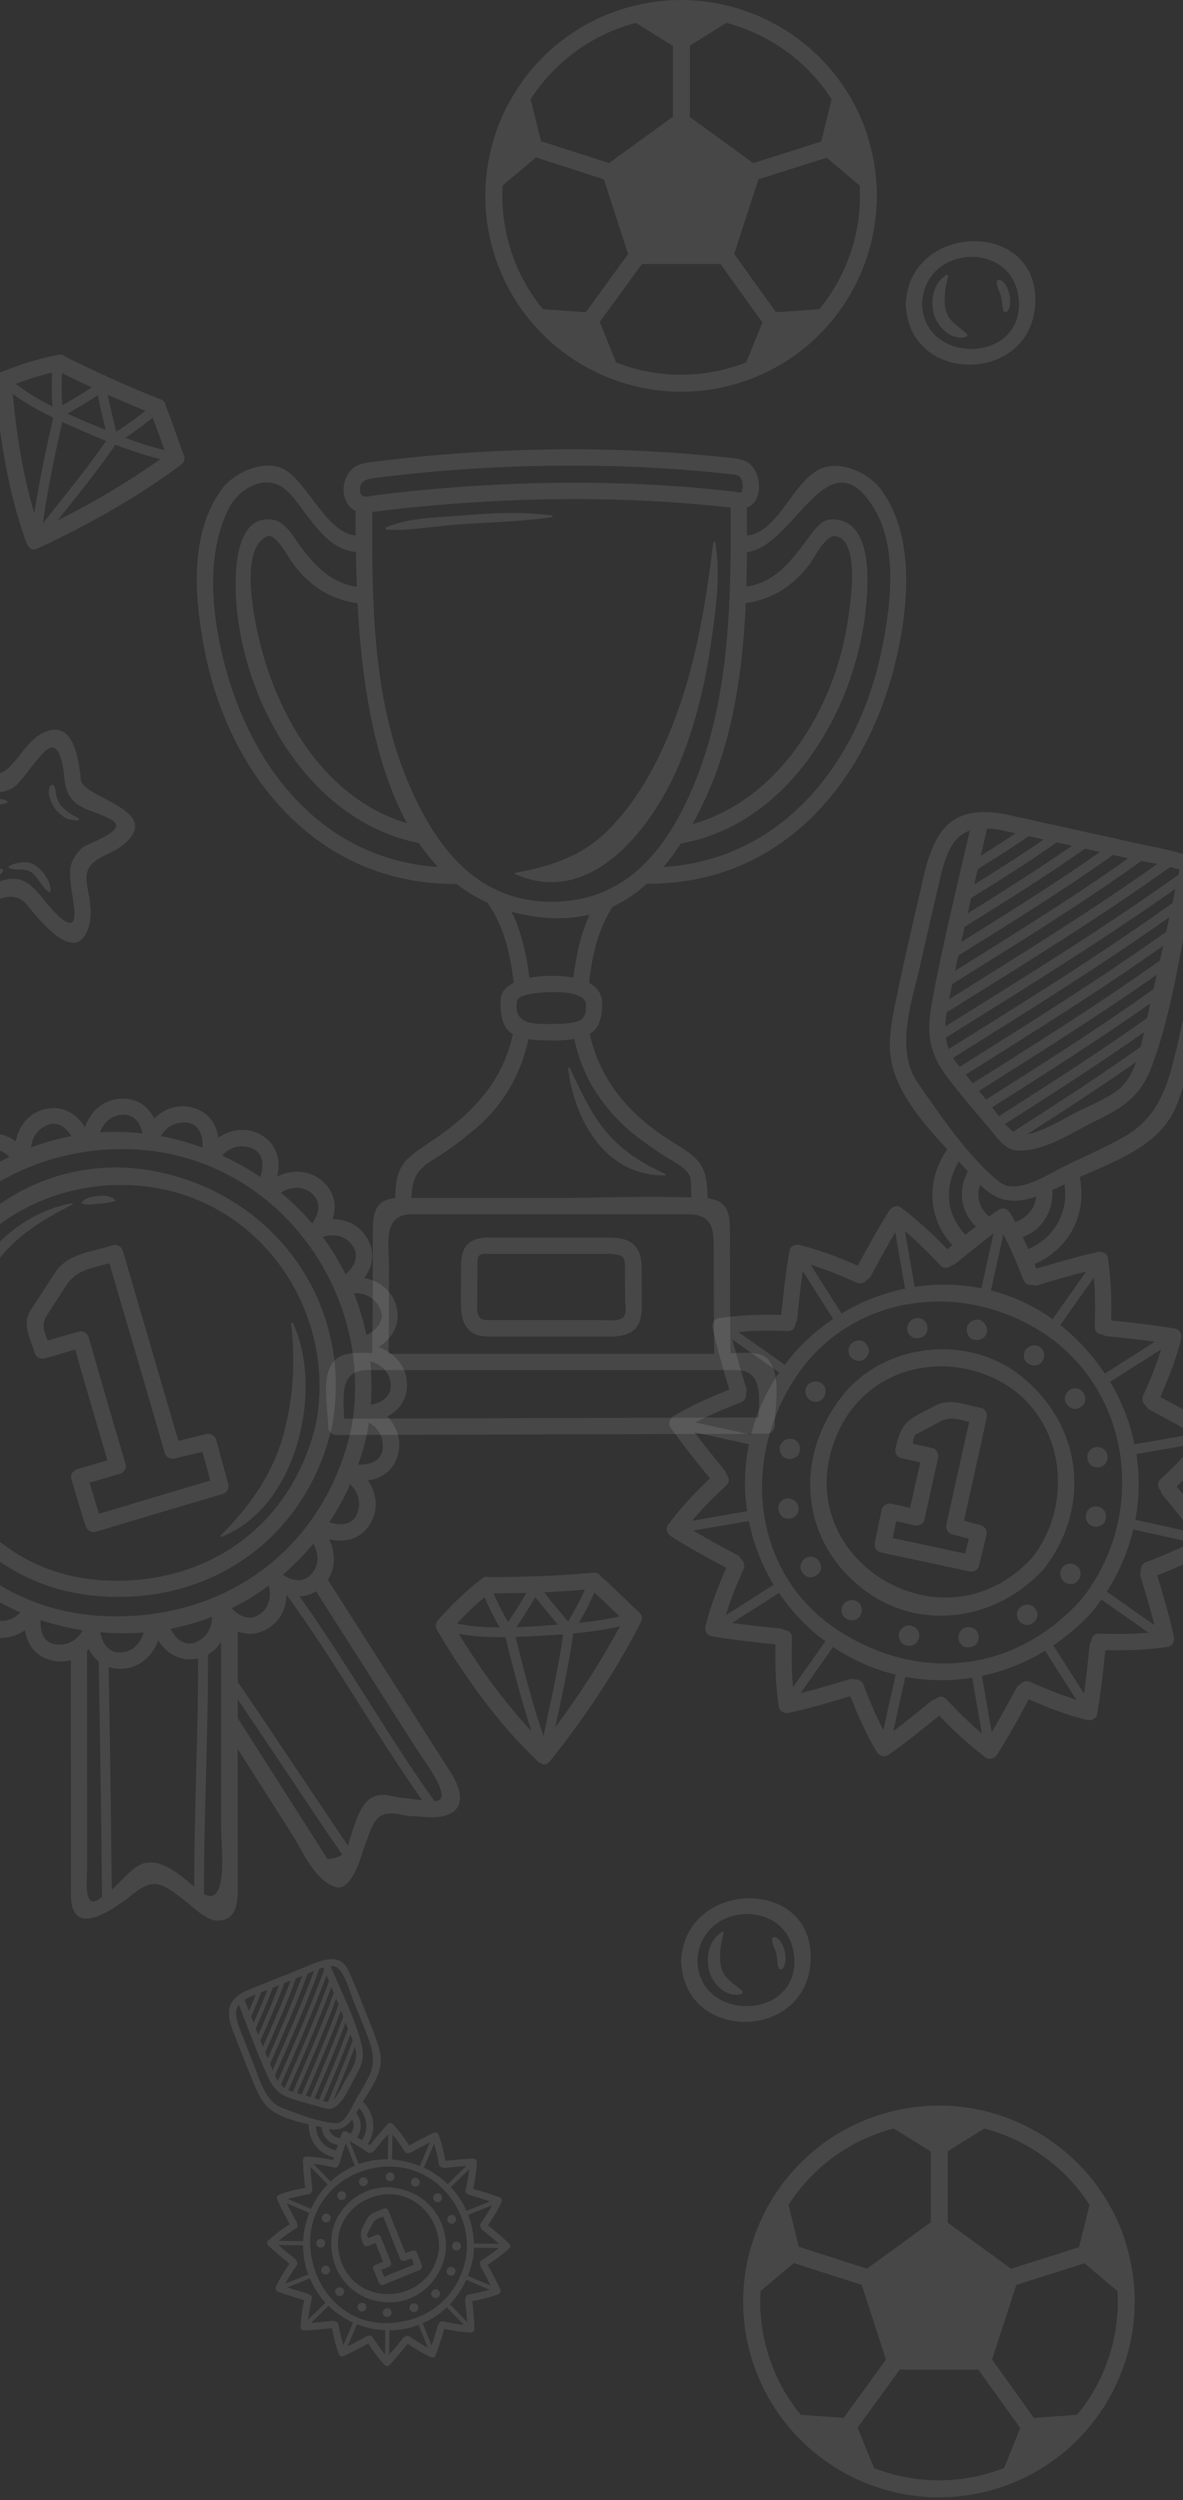 <svg width="390" height="824" viewBox="0 0 390 824" fill="none" xmlns="http://www.w3.org/2000/svg">
<rect x="0" y="0" width="390" height="824" fill="#333333" stroke="none"/>
<path d="M290.271 161.128C286.266 155.793 277.002 151.55 270.448 154.54C261.143 158.824 256.734 175.435 246.256 176.526C246.256 173.414 246.256 170.343 246.215 167.271C246.863 167.029 247.469 166.705 248.117 166.14C249.735 164.725 250.18 162.26 250.22 160.239C250.261 157.935 249.452 155.591 248.076 153.813C246.256 151.509 243.707 151.267 240.996 150.943C202.604 146.619 161.016 147.346 122.705 152.277C122.583 152.277 122.462 152.318 122.34 152.358C122.219 152.358 122.098 152.358 121.976 152.358C119.387 152.722 117 153.247 115.301 155.43C113.885 157.248 113.238 159.431 113.278 161.734C113.359 163.876 114.209 166.059 115.787 167.473C116.272 167.877 116.758 168.201 117.243 168.403C117.243 170.989 117.243 173.697 117.243 176.526C107.777 175.476 101.951 160.239 94.507 155.187C87.994 150.741 77.394 155.551 73.228 161.088C62.507 175.476 64.085 196.37 67.2 213.062C75.007 255.337 104.621 291.549 150.133 291.347C150.255 291.347 150.376 291.306 150.498 291.306C153.653 293.812 157.132 295.914 160.895 297.652C160.975 297.894 161.056 298.137 161.218 298.339C166.316 305.816 168.338 315.03 169.35 323.922C166.882 325.134 165.062 326.993 165.021 329.742C164.94 333.662 165.264 338.714 169.067 340.856C165.709 356.537 155.838 366.924 142.73 375.775C133.102 382.282 130.593 383.696 130.27 394.891C123.959 395.498 122.907 399.297 122.907 406.006C122.907 419.343 122.907 432.639 122.705 445.977C119.63 445.815 116.474 445.734 113.804 446.421C104.54 448.806 108.181 463.355 108.181 470.266C108.181 471.721 109.395 472.974 110.892 472.974C158.184 472.853 205.436 472.691 252.729 472.57C253.497 472.57 254.104 472.287 254.509 471.883C255.035 471.438 255.399 470.792 255.399 469.862C255.399 463.477 258.15 451.554 252.081 447.108C249.775 445.411 244.597 445.815 240.835 446.057C240.673 433.569 240.673 421.081 240.632 408.633C240.632 401.115 240.956 395.902 233.269 394.932C233.067 385.272 231.732 382.443 222.913 377.149C208.794 368.662 197.911 357.022 194.432 340.775C197.992 338.754 198.559 334.106 198.518 330.267C198.518 330.025 198.478 329.782 198.437 329.58C198.437 329.58 198.437 329.58 198.437 329.54C198.033 326.872 196.374 325.134 194.189 323.922C195.16 315.192 197.143 306.22 201.997 298.824C206.124 296.924 209.886 294.338 213.284 291.266C213.325 291.266 213.406 291.266 213.446 291.266C259.444 291.468 287.925 255.215 296.38 212.981C299.697 196.532 300.952 175.314 290.271 161.128ZM181.851 297.207C156.485 297.207 143.013 278.131 134.275 257.196C122.785 229.754 122.583 198.027 122.745 168.767C123.109 168.726 123.433 168.686 123.797 168.605C161.744 163.876 202.847 162.947 240.875 167.312C241.037 196.775 240.673 228.016 229.871 255.862C221.335 277.848 207.823 297.207 181.851 297.207ZM134.194 271.341C105.551 262.773 89.288 232.785 84.15 204.736C83.018 198.472 79.903 180.204 88.196 176.728C90.866 175.597 95.478 184.327 96.773 186.024C102.234 193.258 109.031 197.623 117.89 198.836C119.145 223.287 122.988 250.77 134.194 271.341ZM244.395 162.3C244.435 162.3 244.476 162.3 244.516 162.3C244.516 162.341 244.435 162.3 244.395 162.3ZM232.622 263.016C241.765 243.172 244.84 220.903 245.851 198.795C254.67 197.542 261.386 193.178 266.848 186.024C268.547 183.761 272.107 176.284 275.424 176.728C283.879 177.901 280.157 200.169 279.47 204.736C275.262 233.108 257.098 263.581 228.293 271.624C229.831 268.835 231.287 265.966 232.622 263.016ZM123.069 157.612C161.259 152.681 202.726 151.994 240.996 156.319C242.251 156.48 243.222 156.399 244.031 157.329C244.597 157.935 244.759 159.067 244.84 159.875C244.921 160.764 244.799 161.613 244.354 162.341C243.505 162.381 242.574 162.138 241.765 162.017C203.454 157.531 161.987 158.461 123.756 163.23C121.653 163.513 118.942 164.644 118.699 161.734C118.457 158.622 120.52 158.016 123.069 157.612ZM73.187 215.487C69.627 200.21 68.211 182.063 75.412 167.595C78.163 162.058 85.445 156.925 91.837 159.875C95.802 161.694 98.917 167.069 101.506 170.343C105.673 175.718 110.244 181.336 117.364 181.942C117.405 185.62 117.486 189.459 117.648 193.42C108.505 191.965 103.124 185.862 97.946 178.547C95.923 175.718 93.698 171.879 89.976 171.313C76.788 169.211 77.354 191.036 77.88 198.31C80.307 232.3 102.477 270.897 138.078 277.848C139.979 280.677 142.123 283.304 144.389 285.77C105.632 283.143 81.723 252.103 73.187 215.487ZM193.178 330.631C193.219 333.662 193.097 335.966 189.942 336.774C187.312 337.421 184.48 337.461 181.81 337.501C176.146 337.542 169.107 337.825 170.442 329.944C170.887 327.236 180.03 327.034 181.81 326.993C184.642 326.953 192.167 326.953 193.178 330.631ZM250.059 467.195C204.546 467.316 158.993 467.437 113.481 467.599C113.117 460.324 112.065 451.594 120.884 451.594C125.739 451.594 130.634 451.594 135.489 451.594C150.902 451.594 166.356 451.594 181.77 451.594C197.183 451.594 212.637 451.594 228.051 451.594C232.905 451.594 237.8 451.594 242.655 451.594C251.353 451.594 250.382 460.082 250.059 467.195ZM235.292 414.412C235.292 425.001 235.333 435.59 235.454 446.219C218.341 446.219 201.188 446.219 184.076 446.219C165.426 446.219 146.735 446.219 128.085 446.219C128.207 436.641 128.247 427.062 128.247 417.484C128.247 410.007 126.022 400.226 135.731 400.226C150.7 400.226 165.628 400.226 180.596 400.226C195.969 400.226 211.343 400.226 226.675 400.226C235.94 400.226 235.292 406.167 235.292 414.412ZM218.139 380.463C220.809 382.282 227.323 385.07 227.646 388.587C227.848 390.607 227.889 392.669 227.929 394.689C213.001 394.124 197.911 394.851 182.983 394.851C167.206 394.851 151.428 394.851 135.65 394.851C135.853 388.708 137.107 385.596 143.337 381.878C148.03 379.049 152.399 375.654 156.606 372.137C165.871 364.378 171.737 354.153 174.204 342.513C176.753 342.917 179.423 342.917 181.77 342.957C184.197 342.998 186.827 342.877 189.335 342.432C191.641 353.425 196.86 362.397 204.951 370.319C208.875 374.118 213.568 377.351 218.139 380.463ZM189.011 322.224C186.422 321.739 183.792 321.618 181.729 321.618C179.909 321.618 177.239 321.78 174.528 322.265C173.598 314.828 171.979 307.271 168.662 300.521C172.06 301.451 175.661 302.138 179.504 302.461C184.925 302.946 189.861 302.542 194.392 301.451C191.398 307.958 189.901 315.152 189.011 322.224ZM290.393 215.487C282.423 252.305 257.381 283.345 218.706 285.77C220.769 283.345 222.67 280.758 224.45 278.01C224.531 278.01 224.652 278.01 224.733 277.969C259.727 271.624 281.573 234.927 285.295 201.786C286.226 193.38 288.289 171.151 274.332 171.151C270.772 171.151 268.547 174.546 266.645 177.092C260.941 184.771 255.925 191.763 246.053 193.38C246.175 189.54 246.215 185.741 246.256 181.942C261.872 180.325 272.997 142.618 288.168 167.595C296.299 180.972 293.508 201.059 290.393 215.487Z" fill="white" fill-opacity="0.1"/>
<path d="M211.545 417.969C211.504 415.301 211.14 412.755 209.36 410.654C207.257 408.188 203.332 407.905 200.339 407.905C187.191 407.905 174.043 407.905 160.895 407.905C158.467 407.905 156.04 408.309 154.219 410.047C152.358 411.826 152.035 414.695 151.994 417.12C151.994 420.959 151.994 424.759 151.954 428.598C151.954 432.074 152.035 435.752 154.624 438.379C156.768 440.601 159.924 440.521 162.796 440.521C174.488 440.521 186.179 440.521 197.911 440.521C201.269 440.521 205.153 440.844 208.147 438.985C211.707 436.762 211.626 432.276 211.585 428.598C211.545 425.001 211.545 421.485 211.545 417.969ZM205.112 434.458C203.251 435.63 199.975 435.105 197.911 435.105C186.22 435.105 174.528 435.105 162.796 435.105C162.068 435.105 161.34 435.105 160.611 435.105C160.53 435.105 159.843 435.064 159.802 435.064C159.114 434.943 158.669 434.741 158.427 434.539C156.97 433.246 157.334 430.336 157.334 428.558C157.375 424.718 157.375 420.919 157.375 417.08C157.375 416.19 157.415 415.544 157.537 414.897C157.537 414.816 157.739 414.25 157.739 414.21C157.779 414.129 157.82 414.048 157.86 413.968C157.86 413.927 157.86 413.927 157.901 413.927C157.941 413.887 157.941 413.887 157.982 413.846C158.022 413.806 158.022 413.766 158.022 413.766C158.063 413.766 158.144 413.725 158.265 413.644C158.305 413.644 158.305 413.644 158.305 413.604C158.427 413.563 158.548 413.523 158.669 413.483C159.438 413.24 159.762 413.281 160.814 413.281C173.962 413.281 187.11 413.281 200.258 413.281C201.431 413.281 202.564 413.321 203.696 413.604C204.465 413.766 204.951 414.008 205.274 414.291C205.557 414.533 205.679 414.897 205.841 415.423C206.043 416.15 206.043 416.999 206.043 417.969C206.043 421.485 206.043 425.041 206.083 428.558C206.205 430.174 206.771 433.448 205.112 434.458Z" fill="white" fill-opacity="0.1"/>
<path d="M235.737 178.668C235.656 178.345 235.211 178.466 235.171 178.749C232.42 200.897 228.9 222.277 220.081 243.01C215.348 254.205 209.077 264.996 200.46 273.645C191.843 282.294 181.608 285.487 169.916 287.669C169.876 287.669 169.876 287.709 169.835 287.709C169.795 287.75 169.754 287.79 169.754 287.831V287.871V287.912C169.754 287.952 169.754 287.992 169.795 288.033C169.835 288.073 169.835 288.073 169.876 288.114C169.916 288.114 169.916 288.114 169.957 288.154C195.403 299.43 215.59 271.826 223.924 251.82C229.426 238.605 232.703 224.419 234.645 210.273C236.061 200.129 237.639 188.894 235.737 178.668Z" fill="white" fill-opacity="0.1"/>
<path d="M187.798 351.93C187.717 351.809 187.595 351.768 187.474 351.809C187.353 351.849 187.231 351.93 187.272 352.092C189.375 369.389 199.732 387.657 219.151 387.415C219.272 387.415 219.393 387.293 219.434 387.213C219.474 387.091 219.434 386.97 219.312 386.93C212.92 384.02 207.095 380.584 202.119 375.533C195.444 368.783 191.843 360.255 187.798 351.93Z" fill="white" fill-opacity="0.1"/>
<path d="M181.891 170.464C181.932 170.464 181.932 170.464 181.972 170.464C182.093 170.464 182.134 170.343 182.134 170.222C182.134 170.222 182.134 170.222 182.134 170.181C182.134 170.181 182.134 170.181 182.134 170.141C182.134 170.02 182.093 169.939 181.972 169.898C181.932 169.898 181.932 169.898 181.891 169.898C171.656 168.484 161.421 169.131 151.145 169.979C143.499 170.626 134.316 170.707 127.236 173.859C127.034 173.94 126.993 174.102 127.074 174.263C127.114 174.425 127.276 174.546 127.438 174.587C135.246 174.991 143.378 173.374 151.226 172.849C161.421 172.162 171.696 171.919 181.891 170.464Z" fill="white" fill-opacity="0.1"/>
<path d="M109.451 470.131C116.773 430.079 90.922 393.745 50.992 386.026C12.317 378.549 -23.122 405.789 -29.838 443.375C-36.675 481.649 -10.783 520.448 28.378 525.621C67.013 530.713 100.793 508.283 109.451 470.131ZM34.891 520.933C-3.906 519.235 -28.3 484.074 -24.983 447.336C-21.585 409.992 13.611 386.147 49.577 391.239C86.755 396.494 110.826 432.787 104.272 468.716C96.626 502.261 69.117 522.428 34.891 520.933Z" fill="white" fill-opacity="0.1"/>
<path d="M148.531 584.102C135.059 562.965 121.547 541.828 108.075 520.69C110.705 516.649 110.543 511.597 108.52 507.353C113.901 508.606 119.403 507.232 122.356 501.695C124.864 497.088 124.055 491.955 121.304 487.954C125.997 487.267 130.002 484.478 131.297 479.103C132.429 474.415 130.73 470.009 127.615 466.857C131.58 464.836 134.371 461.199 134.169 455.945C133.926 450.084 129.881 445.8 124.783 443.982C129.476 441.072 132.348 436.222 130.568 430.2C129.071 425.148 124.864 422.117 120.09 421.228C123.003 417.307 123.853 412.377 120.738 407.608C118.148 403.647 113.982 401.828 109.653 401.828C111.028 397.706 110.422 393.26 106.74 389.704C102.452 385.541 96.424 385.339 91.407 387.723C92.662 382.348 91.286 376.852 85.744 373.901C81.132 371.395 75.994 372.204 71.989 374.952C71.301 370.264 68.51 366.263 63.129 364.969C58.436 363.838 54.026 365.535 50.871 368.647C48.848 364.687 45.207 361.898 39.948 362.1C34.082 362.342 29.794 366.384 27.973 371.517C25.06 366.829 20.206 363.959 14.178 365.737C9.121 367.233 6.087 371.436 5.197 376.205C1.273 373.295 -3.663 372.446 -8.437 375.558C-12.401 378.145 -14.222 382.308 -14.222 386.632C-18.348 385.258 -22.799 385.864 -26.359 389.542C-30.526 393.826 -30.728 399.848 -28.341 404.86C-33.721 403.607 -39.223 404.981 -42.177 410.518C-44.685 415.125 -43.876 420.258 -41.125 424.259C-45.818 424.946 -49.823 427.735 -51.117 433.11C-52.25 437.798 -50.551 442.203 -47.436 445.356C-51.401 447.377 -54.192 451.014 -53.99 456.268C-53.747 462.128 -49.701 466.412 -44.563 468.231C-49.256 471.141 -52.129 475.991 -50.349 482.013C-48.852 487.065 -44.644 490.096 -39.871 490.985C-42.783 494.905 -43.633 499.836 -40.518 504.605C-37.929 508.566 -33.762 510.384 -29.433 510.384C-30.809 514.507 -30.202 518.952 -26.52 522.549C-22.232 526.712 -16.204 526.914 -11.188 524.53C-12.442 529.905 -11.066 535.402 -5.524 538.352C-0.912 540.858 4.226 540.049 8.231 537.301C8.919 541.989 11.71 545.99 17.091 547.284C19.275 547.809 21.419 547.728 23.361 547.163C23.361 572.948 23.402 598.733 23.402 624.518C23.402 640.401 39.058 628.034 44.641 623.669C51.316 618.455 54.431 621.608 60.742 626.296C63.534 628.398 67.943 633.086 71.867 633.045C79.23 632.924 78.381 624.397 78.381 619.021C78.381 604.835 78.381 590.609 78.34 576.423C84.287 585.759 90.234 595.095 96.181 604.431C99.903 610.251 103.382 619.142 110.179 621.85C116.004 624.154 119.119 611.383 120.212 608.473C122.922 601.319 123.61 596.186 132.065 598.086C134.573 598.652 137.284 598.611 139.833 598.854C151.524 599.864 154.761 593.883 148.531 584.102ZM65.111 541.019C61.106 543.081 57.91 540.211 56.211 536.857C60.944 535.927 65.516 534.593 69.885 532.896C69.966 536.291 68.388 539.322 65.111 541.019ZM-36.715 446.407C-35.542 432.948 -30.89 420.945 -23.81 410.922C-23.244 410.518 -22.799 409.952 -22.637 409.305C-22.596 409.265 -22.556 409.224 -22.556 409.184C-21.989 408.82 -21.544 408.254 -21.342 407.608C-5.807 388.127 19.477 377.054 46.097 378.953C92.216 382.267 124.015 426.886 115.762 471.06C106.983 510.182 74.74 534.149 34.851 532.694C-10.864 530.996 -40.558 490.055 -36.715 446.407ZM33.071 537.988C37.925 538.392 42.699 538.433 47.351 538.029C46.461 541.424 43.953 544.253 40.191 544.616C35.862 545.061 33.718 541.706 33.071 537.988ZM76.398 530.026C80.687 527.925 84.732 525.459 88.576 522.63C89.546 525.985 88.859 529.622 85.825 531.885C82.386 534.512 78.866 532.815 76.398 530.026ZM93.228 518.993C96.829 515.921 100.186 512.526 103.261 508.808C105 511.759 105.324 515.436 103.059 518.346C100.308 521.903 96.383 521.175 93.228 518.993ZM117.906 498.462C116.49 502.746 112.161 502.948 108.561 501.735C111.19 497.815 113.456 493.612 115.438 489.207C118.027 491.591 119.079 494.905 117.906 498.462ZM118.068 482.7C119.241 479.426 120.212 476.031 121.021 472.515C121.264 471.303 121.425 470.09 121.587 468.878C124.581 470.535 126.401 473.404 126.199 477.122C125.956 481.609 121.83 482.942 118.068 482.7ZM128.788 455.904C129.233 460.229 125.916 462.371 122.234 463.017C122.599 458.168 122.518 453.399 122.073 448.71C125.511 449.559 128.384 452.105 128.788 455.904ZM125.147 431.049C127.251 435.09 124.217 438.364 120.778 440.021C119.807 435.292 118.432 430.685 116.692 426.239C120.252 426.078 123.408 427.654 125.147 431.049ZM116.045 410.316C118.715 413.913 116.854 417.51 113.901 419.975C111.757 415.65 109.248 411.568 106.376 407.689C109.815 406.517 113.698 407.163 116.045 410.316ZM102.492 393.099C106.174 395.928 105.243 400.05 102.897 403.243C99.782 399.565 96.343 396.211 92.621 393.099C95.615 391.159 99.499 390.755 102.492 393.099ZM82.588 378.307C86.998 379.761 87.119 384.288 85.784 387.925C81.86 385.258 77.653 382.914 73.202 380.893C75.549 378.226 78.947 377.094 82.588 378.307ZM61.187 369.981C65.718 370.223 67.013 374.467 66.77 378.226C62.522 376.69 58.112 375.437 53.541 374.548C53.379 374.507 53.217 374.507 53.015 374.467C54.674 371.557 57.546 369.779 61.187 369.981ZM39.948 367.435C44.115 366.99 46.259 370.102 46.987 373.578C42.254 373.053 37.602 372.931 32.99 373.214C34.041 370.183 36.469 367.758 39.948 367.435ZM15.068 371.072C18.749 369.173 21.743 371.476 23.523 374.467C18.992 375.316 14.542 376.569 10.254 378.185C10.496 375.195 12.115 372.568 15.068 371.072ZM-5.686 380.125C-2.53 377.741 0.706 378.953 3.093 381.297C-1.033 383.358 -4.958 385.743 -8.68 388.491C-9.286 385.42 -8.437 382.186 -5.686 380.125ZM-22.92 393.705C-20.371 390.431 -16.852 390.795 -13.858 392.573C-17.337 395.604 -20.614 398.878 -23.567 402.475C-24.902 399.646 -24.983 396.332 -22.92 393.705ZM-37.727 413.589C-36.432 409.629 -32.589 409.144 -29.15 410.073C-31.699 413.953 -33.883 418.035 -35.785 422.359C-37.969 420.015 -38.819 416.903 -37.727 413.589ZM-38.455 429.351C-39.507 432.544 -40.397 435.818 -41.084 439.172C-41.327 440.466 -41.57 441.718 -41.732 442.971C-44.523 441.314 -46.222 438.485 -46.02 434.929C-45.818 430.685 -42.055 429.27 -38.455 429.351ZM-48.609 456.147C-49.014 451.984 -45.98 449.842 -42.46 449.115C-42.824 453.884 -42.824 458.572 -42.419 463.179C-45.615 462.25 -48.245 459.784 -48.609 456.147ZM-44.968 481.002C-46.95 477.122 -44.321 473.97 -41.084 472.273C-40.154 476.92 -38.819 481.447 -37.12 485.812C-40.437 485.812 -43.309 484.195 -44.968 481.002ZM-35.866 501.776C-38.414 498.381 -36.837 494.946 -34.166 492.48C-32.063 496.724 -29.595 500.766 -26.804 504.565C-30.121 505.413 -33.681 504.726 -35.866 501.776ZM-22.313 518.952C-25.792 516.245 -25.145 512.405 -23.082 509.293C-20.007 512.89 -16.649 516.204 -12.968 519.235C-15.881 520.933 -19.481 521.135 -22.313 518.952ZM-2.409 533.785C-6.616 532.411 -6.899 528.167 -5.767 524.651C-1.843 527.238 2.324 529.541 6.734 531.441C4.388 533.906 1.111 534.917 -2.409 533.785ZM18.952 542.07C14.461 541.828 13.126 537.705 13.369 533.947C17.819 535.442 22.431 536.574 27.245 537.342C25.667 540.373 22.714 542.272 18.952 542.07ZM28.742 615.748C28.742 591.822 28.701 567.936 28.701 544.01C28.904 543.848 29.106 543.646 29.268 543.485C30.077 545.101 31.169 546.516 32.545 547.647C32.99 573.513 33.394 599.379 33.637 625.245C33.192 625.569 32.747 625.892 32.302 626.175C27.366 629.287 28.742 618.334 28.742 615.748ZM47.351 614.171C43.589 615.263 39.989 620.234 36.833 622.82C36.631 598.369 36.226 573.877 35.822 549.426C37.116 549.87 38.572 550.072 40.191 550.032C46.057 549.79 50.345 545.748 52.166 540.615C54.957 545.142 59.609 547.93 65.314 546.556C65.354 571.654 64.019 596.752 64.019 621.85C59.326 617.97 53.298 612.434 47.351 614.171ZM67.255 624.275C67.174 597.965 68.671 571.654 68.55 545.303C70.371 544.293 71.827 542.838 72.879 541.141C72.879 561.914 72.919 582.688 72.919 603.502C72.96 608.109 75.347 628.802 67.255 624.275ZM107.994 612.757C107.145 611.464 106.335 610.13 105.486 608.837C102.775 604.553 100.024 600.268 97.314 595.984C91.003 586.083 84.692 576.181 78.381 566.279C78.381 564.218 78.381 562.197 78.381 560.136C89.951 577.11 101.157 594.327 112.808 611.261C111.595 612.151 109.977 612.636 107.994 612.757ZM122.639 592.428C118.351 594.529 116.53 603.017 115.074 606.897C114.993 607.422 114.872 607.907 114.75 608.352C102.492 590.448 90.679 572.22 78.381 554.356C78.381 548.82 78.381 543.283 78.381 537.746C81.577 538.958 85.137 538.796 88.656 536.533C92.581 533.987 94.401 529.865 94.442 525.581C110.341 547.445 123.61 571.25 139.185 593.357C137.243 593.155 135.261 592.832 133.36 592.67C129.314 592.347 126.442 590.569 122.639 592.428ZM143.757 593.6C143.555 593.6 143.352 593.6 143.19 593.6C127.575 571.695 114.346 548.052 98.73 526.146C100.591 526.106 102.452 525.581 104.191 524.489C115.155 541.706 126.159 558.923 137.122 576.14C138.74 578.808 149.947 593.236 143.757 593.6Z" fill="white" fill-opacity="0.1"/>
<path d="M75.225 489.126C73.931 484.276 72.636 479.426 71.261 474.576C70.856 473.121 69.359 472.354 67.943 472.677C64.909 473.404 61.835 474.172 58.8 474.9C52.692 454.045 46.623 433.191 40.515 412.336C40.11 410.962 38.613 409.992 37.197 410.437C30.117 412.66 22.31 413.104 18.143 419.49C15.432 423.653 12.722 427.775 10.052 431.938C7.139 436.384 10.011 440.951 11.387 445.841C11.791 447.255 13.288 448.145 14.704 447.74C18.062 446.771 21.419 445.801 24.777 444.79C28.256 456.996 31.817 469.161 35.417 481.326C32.1 482.296 28.742 483.266 25.425 484.236C24.049 484.64 23.119 486.135 23.523 487.55C25.061 492.723 26.598 497.896 28.216 502.988C28.661 504.363 30.077 505.292 31.534 504.888C45.45 500.725 59.367 496.522 73.324 492.44C74.74 492.036 75.63 490.581 75.225 489.126ZM25.91 438.889C22.512 439.859 19.114 440.87 15.715 441.84C14.502 438.687 13.49 436.586 15.513 433.433C17.617 430.2 19.761 426.926 21.865 423.653C25.182 418.601 29.996 417.995 36.064 416.378C42.173 437.192 48.242 458.006 54.31 478.82C54.714 480.275 56.171 481.043 57.627 480.72C60.661 479.992 63.696 479.224 66.73 478.497C67.62 481.649 68.469 484.801 69.319 487.994C57.061 491.591 44.843 495.269 32.626 498.947C31.574 495.512 30.522 492.117 29.511 488.681C32.828 487.711 36.186 486.741 39.503 485.771C40.069 485.61 40.474 485.327 40.757 484.963C40.798 484.923 40.838 484.882 40.879 484.842C40.879 484.842 40.879 484.842 40.879 484.801C41.405 484.236 41.647 483.427 41.364 482.417C37.238 468.554 33.192 454.652 29.227 440.708C28.823 439.374 27.326 438.445 25.91 438.889Z" fill="white" fill-opacity="0.1"/>
<path d="M23.927 396.938C23.927 396.898 23.927 396.817 23.927 396.776C23.887 396.655 23.766 396.574 23.604 396.615C2.324 400.575 -12.442 420.137 -17.539 440.021C-21.504 455.46 -21.464 480.477 -8.154 491.915C-8.113 491.955 -8.032 491.995 -7.951 491.995C-7.709 491.995 -7.506 491.834 -7.587 491.591C-14.101 475.506 -16.569 459.986 -13.008 442.769C-11.066 433.312 -7.183 424.34 -1.519 416.499C5.035 407.446 14.016 401.99 23.806 397.059C23.847 397.059 23.887 397.019 23.927 396.938Z" fill="white" fill-opacity="0.1"/>
<path d="M31.614 396.817C33.758 396.655 35.862 396.574 37.885 395.887C38.047 395.847 38.128 395.645 37.966 395.524C36.226 393.826 33.839 393.988 31.614 394.271C30.198 394.432 27.609 394.958 26.921 396.453C26.921 396.494 26.921 396.534 26.962 396.574C28.135 397.342 30.239 396.898 31.614 396.817Z" fill="white" fill-opacity="0.1"/>
<path d="M96.586 436.101C96.505 435.98 96.384 435.939 96.222 435.98C96.181 435.98 96.1 436.02 96.06 436.061H96.019C95.979 436.101 95.939 436.182 95.979 436.263C97.355 448.185 96.748 460.148 93.754 471.747C90.153 485.57 82.669 496.078 72.798 506.06C72.636 506.222 72.798 506.586 73.041 506.505C97.719 497.007 106.862 458.37 96.586 436.101Z" fill="white" fill-opacity="0.1"/>
<path d="M336.806 453.708C319.086 439.401 291.212 442.513 277.336 460.498C262.287 479.978 263.662 505.965 282.595 522.212C301.205 538.176 327.501 534.822 343.602 517.686C343.764 517.564 343.926 517.403 344.088 517.201C344.249 516.999 344.371 516.837 344.492 516.635C359.825 496.467 356.71 469.793 336.806 453.708ZM276.77 471.046C286.236 451.404 309.296 445.382 328.189 454.516C350.601 465.347 354.849 494.81 340.285 513.402C310.145 546.3 257.108 511.866 276.77 471.046Z" fill="white" fill-opacity="0.1"/>
<path d="M262.772 475.128C261.235 473.592 258.888 474.077 257.634 475.653C256.623 476.947 256.946 478.927 258.119 480.018C259.212 481.029 260.547 481.109 261.76 480.544C262.205 480.422 262.65 480.139 262.974 479.735C263.338 479.372 263.541 478.927 263.581 478.482C263.945 477.31 263.662 476.057 262.772 475.128ZM258.605 476.664C258.564 476.745 258.524 476.825 258.484 476.906C258.484 476.866 258.484 476.866 258.484 476.825C258.524 476.785 258.564 476.704 258.605 476.664Z" fill="white" fill-opacity="0.1"/>
<path d="M363.628 497.438C362.333 496.144 359.906 496.144 358.773 497.64C357.64 499.095 357.6 501.035 359.016 502.328C360.148 503.338 361.483 503.419 362.697 502.853C363.142 502.732 363.547 502.489 363.87 502.085C364.234 501.722 364.437 501.277 364.477 500.832C364.801 499.62 364.558 498.367 363.628 497.438ZM359.461 498.973C359.42 499.054 359.38 499.135 359.339 499.216C359.339 499.175 359.339 499.175 359.339 499.135C359.42 499.095 359.461 499.014 359.461 498.973Z" fill="white" fill-opacity="0.1"/>
<path d="M319.814 440.896C320.178 441.26 320.623 441.462 321.109 441.543C322.282 441.866 323.536 441.624 324.466 440.694C326.004 439.158 325.518 436.814 323.941 435.561C322.646 434.551 320.664 434.874 319.571 436.046C318.56 437.138 318.479 438.512 319.045 439.724C319.126 440.128 319.369 440.532 319.814 440.896ZM322.929 436.531C322.848 436.491 322.767 436.451 322.686 436.41C322.727 436.41 322.727 436.41 322.767 436.41C322.808 436.451 322.889 436.491 322.929 436.531Z" fill="white" fill-opacity="0.1"/>
<path d="M301.892 536.6C300.436 535.468 298.494 535.428 297.2 536.842C296.188 537.934 296.107 539.267 296.633 540.439C296.755 540.884 297.038 541.329 297.442 541.692C297.806 542.056 298.251 542.258 298.737 542.299C299.91 542.622 301.164 542.379 302.095 541.45C303.389 540.157 303.389 537.732 301.892 536.6ZM300.598 537.287C300.517 537.247 300.436 537.206 300.355 537.166C300.396 537.166 300.396 537.166 300.436 537.166C300.476 537.206 300.557 537.247 300.598 537.287Z" fill="white" fill-opacity="0.1"/>
<path d="M281.988 448.332C282.312 448.494 282.676 448.575 283.121 448.575C283.162 448.575 283.202 448.575 283.283 448.575C283.687 448.575 284.052 448.454 284.416 448.251C285.832 447.605 286.843 445.988 286.357 444.412C285.872 442.876 284.577 441.623 282.878 441.825C281.058 442.068 279.642 443.402 279.723 445.301C279.763 446.877 280.734 447.847 281.988 448.332ZM282.433 443.28C282.352 443.321 282.271 443.321 282.191 443.361C282.191 443.361 282.191 443.321 282.231 443.321C282.271 443.321 282.352 443.321 282.433 443.28Z" fill="white" fill-opacity="0.1"/>
<path d="M338.424 528.881C336.603 529.123 335.187 530.416 335.268 532.356C335.309 533.892 336.28 534.902 337.534 535.347C337.857 535.509 338.221 535.63 338.666 535.59C338.707 535.59 338.747 535.59 338.828 535.59C339.233 535.59 339.637 535.468 339.961 535.266C341.337 534.62 342.388 533.003 341.903 531.427C341.417 529.972 340.123 528.678 338.424 528.881ZM337.938 530.336C337.857 530.376 337.776 530.376 337.696 530.416C337.696 530.416 337.696 530.416 337.736 530.376C337.817 530.335 337.898 530.336 337.938 530.336Z" fill="white" fill-opacity="0.1"/>
<path d="M354.282 457.588C352.745 457.628 351.734 458.598 351.289 459.891C351.127 460.215 351.046 460.579 351.046 461.023C351.046 461.023 351.046 461.023 351.046 461.063C351.046 461.104 351.046 461.144 351.046 461.185C351.046 461.589 351.167 461.953 351.37 462.316C352.017 463.731 353.635 464.741 355.213 464.256C356.71 463.812 358.004 462.478 357.802 460.781C357.519 458.962 356.184 457.547 354.282 457.588ZM356.346 460.296C356.305 460.215 356.305 460.134 356.265 460.053C356.265 460.053 356.265 460.053 356.305 460.094C356.305 460.174 356.305 460.255 356.346 460.296Z" fill="white" fill-opacity="0.1"/>
<path d="M267.141 513.078C265.604 513.119 264.592 514.089 264.147 515.382C263.985 515.705 263.905 516.069 263.905 516.514C263.905 516.514 263.905 516.514 263.905 516.554C263.905 516.594 263.905 516.635 263.905 516.675C263.905 517.079 264.026 517.484 264.228 517.807C264.875 519.181 266.494 520.232 268.071 519.747C269.568 519.262 270.863 517.968 270.661 516.271C270.418 514.452 269.083 513.038 267.141 513.078ZM269.204 515.786C269.164 515.705 269.164 515.624 269.123 515.544C269.123 515.544 269.123 515.544 269.164 515.584C269.164 515.665 269.204 515.746 269.204 515.786Z" fill="white" fill-opacity="0.1"/>
<path d="M269.245 461.993C269.649 461.993 270.054 461.912 270.377 461.67C270.418 461.67 270.458 461.629 270.499 461.629C270.863 461.427 271.106 461.185 271.308 460.861C272.036 460.013 272.319 459.002 272.036 457.669C271.591 455.688 268.961 454.759 267.262 455.688C263.945 457.547 265.765 462.397 269.245 461.993ZM268.638 456.658C268.597 456.699 268.516 456.699 268.436 456.699C268.476 456.699 268.557 456.658 268.638 456.658Z" fill="white" fill-opacity="0.1"/>
<path d="M351.289 515.746C347.971 517.605 349.792 522.455 353.271 522.051C353.676 522.051 354.08 521.97 354.444 521.727C354.485 521.727 354.525 521.687 354.566 521.687C354.93 521.485 355.213 521.202 355.415 520.919C356.143 520.07 356.427 519.06 356.143 517.726C355.617 515.746 352.988 514.816 351.289 515.746ZM352.664 516.716C352.624 516.756 352.543 516.756 352.462 516.756C352.502 516.756 352.583 516.716 352.664 516.716Z" fill="white" fill-opacity="0.1"/>
<path d="M337.898 448.292C337.898 448.333 337.938 448.333 337.938 448.373C337.938 448.373 337.938 448.373 337.938 448.413C338.141 448.777 338.383 449.02 338.707 449.222C339.556 449.99 340.608 450.232 341.903 449.949C343.885 449.464 344.816 446.878 343.885 445.18C342.024 441.866 337.17 443.685 337.574 447.161C337.574 447.565 337.696 447.969 337.898 448.292ZM342.955 446.554C342.914 446.514 342.914 446.433 342.914 446.352C342.914 446.393 342.914 446.474 342.955 446.554Z" fill="white" fill-opacity="0.1"/>
<path d="M277.457 531.104C277.457 531.508 277.579 531.872 277.781 532.235C277.781 532.276 277.822 532.276 277.822 532.316C277.822 532.316 277.822 532.316 277.822 532.357C278.024 532.68 278.267 532.963 278.55 533.165C279.44 533.933 280.451 534.216 281.786 533.892C283.768 533.407 284.699 530.821 283.768 529.123C281.908 525.809 277.012 527.628 277.457 531.104ZM282.838 530.497C282.798 530.457 282.798 530.376 282.798 530.295C282.798 530.336 282.798 530.417 282.838 530.497Z" fill="white" fill-opacity="0.1"/>
<path d="M300.315 440.411C300.638 440.735 301.003 440.977 301.488 441.018C301.529 441.018 301.529 441.018 301.569 441.018C301.974 441.139 302.378 441.139 302.702 441.018C304.037 440.896 305.25 440.169 305.655 438.673C306.14 436.976 305.21 435.036 303.43 434.551C299.789 433.541 297.564 438.269 300.315 440.411ZM303.713 436.208C303.713 436.249 303.713 436.249 303.713 436.208C303.673 436.208 303.632 436.127 303.551 436.127C303.592 436.168 303.632 436.208 303.713 436.208Z" fill="white" fill-opacity="0.1"/>
<path d="M320.34 536.439C318.52 535.954 316.78 536.802 316.133 538.581C315.607 539.955 316.173 541.49 317.266 542.339C317.549 542.622 317.913 542.865 318.358 542.905C318.439 542.905 318.479 542.905 318.56 542.905C318.843 542.945 319.167 542.986 319.45 542.945C320.866 542.865 322.12 542.137 322.565 540.601C323.01 538.863 322.08 536.924 320.34 536.439Z" fill="white" fill-opacity="0.1"/>
<path d="M362.899 477.108C361.524 476.583 360.027 477.149 359.137 478.24C358.854 478.563 358.611 478.927 358.53 479.371C358.53 479.412 358.53 479.452 358.53 479.493C358.449 479.856 358.449 480.18 358.49 480.503C358.611 481.877 359.299 483.13 360.836 483.534C362.535 484.019 364.477 483.09 364.963 481.311C365.529 479.493 364.639 477.755 362.899 477.108ZM363.385 481.554C363.385 481.594 363.385 481.594 363.385 481.554V481.554Z" fill="white" fill-opacity="0.1"/>
<path d="M257.27 495.053C256.946 495.376 256.704 495.74 256.663 496.225C256.663 496.266 256.663 496.266 256.663 496.306C256.542 496.71 256.542 497.114 256.663 497.478C256.784 498.812 257.513 500.024 259.009 500.428C260.709 500.913 262.65 499.984 263.136 498.206C264.147 494.568 259.414 492.345 257.27 495.053ZM261.477 498.448C261.477 498.408 261.558 498.367 261.558 498.286C261.518 498.367 261.518 498.408 261.477 498.448Z" fill="white" fill-opacity="0.1"/>
<path d="M323.415 464.054C318.075 463.003 313.18 460.7 308.244 463.327C299.87 467.813 297.402 467.934 295.217 477.31C294.894 478.685 295.622 480.301 297.119 480.625C299.222 481.069 301.286 481.554 303.389 481.999C302.257 486.97 301.164 491.981 300.031 496.993C298.009 496.548 296.026 496.104 294.004 495.659C292.628 495.336 291.01 496.063 290.686 497.559C289.918 501.156 289.149 504.753 288.421 508.35C288.138 509.724 288.785 511.34 290.322 511.664C300.031 513.725 309.741 515.786 319.45 517.928C320.866 518.251 322.403 517.524 322.767 516.028C323.577 512.674 324.386 509.36 325.195 506.005C325.518 504.591 324.79 503.096 323.293 502.691C321.473 502.206 319.612 501.721 317.791 501.196C320.3 489.92 322.808 478.644 325.276 467.328C325.599 465.994 324.912 464.337 323.415 464.054ZM309.498 468.742C313.139 466.802 315.526 467.651 319.491 468.662C316.982 479.897 314.515 491.173 312.006 502.408C311.683 503.823 312.411 505.318 313.908 505.723C315.728 506.208 317.549 506.692 319.369 507.177C318.965 508.794 318.601 510.451 318.196 512.068C310.226 510.33 302.257 508.632 294.287 506.935C294.651 505.076 295.055 503.257 295.46 501.398C297.442 501.843 299.465 502.287 301.447 502.732C301.771 502.813 302.095 502.813 302.378 502.772C303.43 502.772 304.482 502.206 304.765 500.832C306.221 494.083 307.718 487.333 309.255 480.584C309.579 479.21 308.851 477.593 307.354 477.27C305.21 476.785 303.066 476.3 300.881 475.855C301.083 474.441 301.367 473.067 301.933 472.784C304.441 471.491 306.99 470.116 309.498 468.742Z" fill="white" fill-opacity="0.1"/>
<path d="M387.82 364.47C391.623 355.013 393.565 344.869 395.749 334.927C398.46 322.721 401.656 310.395 403.395 298.027C405.539 282.589 386.404 280.527 375.805 278.183C360.876 274.869 345.948 271.555 330.98 268.282C313.503 265.21 307.961 273.738 304.36 289.459C301.609 301.422 298.777 313.385 296.269 325.389C294.651 333.229 292.224 342.404 293.963 350.446C296.229 360.793 304.401 370.29 312.289 378.818C305.291 388.881 305.695 401.531 313.989 410.423C313.422 410.867 312.896 411.312 312.33 411.797C307.556 406.785 302.499 402.097 296.916 397.934C295.703 397.045 293.963 397.773 293.235 398.904C289.473 404.846 286.115 410.948 282.797 417.172C276.567 414.424 270.216 411.959 263.581 410.342C262.246 410.019 260.506 410.746 260.264 412.242C259.05 419.274 258.241 426.306 257.553 433.379C250.635 433.217 243.717 433.46 236.84 434.47C235.343 434.713 234.655 436.491 234.939 437.784C236.476 444.614 238.418 451.323 240.44 458.032C234.089 460.498 227.859 463.286 221.993 466.762C220.82 467.449 220.172 469.227 221.022 470.44C225.108 476.26 229.558 481.797 234.048 487.253C229.032 492.022 224.339 497.074 220.172 502.651C219.282 503.864 220.01 505.601 221.143 506.329C227.09 510.088 233.199 513.442 239.429 516.756C236.678 522.98 234.251 529.325 232.592 535.953C232.268 537.287 232.997 539.025 234.493 539.268C241.533 540.48 248.572 541.288 255.652 541.975C255.49 548.886 255.733 555.797 256.744 562.668C256.987 564.163 258.767 564.851 260.061 564.568C266.898 563.032 273.614 561.092 280.33 559.071C282.797 565.416 285.589 571.64 289.108 577.501C289.796 578.673 291.576 579.319 292.79 578.471C298.615 574.389 304.158 569.943 309.619 565.457C314.434 570.468 319.45 575.156 325.033 579.319C326.247 580.208 327.986 579.481 328.714 578.349C332.477 572.408 335.835 566.305 339.152 560.081C345.382 562.83 351.774 565.295 358.368 566.912C359.703 567.235 361.443 566.508 361.686 565.012C362.899 557.98 363.708 550.948 364.396 543.875C371.314 544.037 378.232 543.794 385.109 542.784C386.606 542.541 387.294 540.763 387.011 539.47C385.473 532.639 383.532 525.93 381.509 519.221C387.86 516.756 394.09 513.967 399.957 510.451C401.13 509.764 401.777 507.986 400.927 506.773C396.841 500.954 392.391 495.417 387.901 489.961C392.917 485.192 397.61 480.14 401.777 474.562C402.667 473.35 401.939 471.612 400.806 470.884C394.859 467.126 388.75 463.771 382.52 460.457C385.271 454.233 387.739 447.888 389.398 441.26C389.721 439.926 388.993 438.188 387.496 437.946C380.457 436.733 373.418 435.925 366.338 435.238C366.5 428.327 366.257 421.416 365.246 414.545C365.003 413.05 363.223 412.363 361.928 412.646C355.091 414.182 348.376 416.121 341.66 418.142C341.458 417.617 341.256 417.132 341.053 416.606C352.421 411.716 358.53 400.117 355.941 387.952C367.916 382.577 382.601 377.484 387.82 364.47ZM376.047 345.031C362.333 354.771 348.214 363.905 334.055 372.998C333.124 372.351 332.194 371.462 331.344 370.452C346.798 360.631 362.212 350.729 377.18 340.181C376.816 341.757 376.452 343.414 376.047 345.031ZM374.591 350.002C373.135 354.084 370.99 357.721 367.39 360.106C363.547 362.652 359.137 364.511 355.01 366.491C351.531 368.189 343.966 373.039 338.626 373.847C350.763 366.087 362.818 358.246 374.591 350.002ZM329.564 273.495C331.304 273.899 333.043 274.263 334.783 274.667C331.02 277.213 327.177 279.638 323.334 282.063C324.022 279.072 324.709 276.082 325.397 273.091C326.651 273.091 328.027 273.212 329.564 273.495ZM322.322 286.469C327.986 282.952 333.65 279.396 339.111 275.597C340.77 275.961 342.429 276.324 344.087 276.688C336.603 281.861 328.917 286.711 321.19 291.52C321.554 289.863 321.918 288.166 322.322 286.469ZM317.994 305.504C331.344 297.138 344.816 288.853 357.64 279.719C359.299 280.083 360.957 280.447 362.616 280.81C347.728 291.278 332.274 300.897 316.861 310.516C317.265 308.859 317.63 307.161 317.994 305.504ZM315.93 314.961C333.124 304.211 350.439 293.582 366.945 281.78C368.604 282.144 370.303 282.508 371.961 282.872C353.473 296.007 334.095 307.929 314.879 319.973C315.202 318.276 315.566 316.618 315.93 314.961ZM313.746 325.267C313.827 324.944 313.867 324.661 313.948 324.338C334.864 311.243 356.022 298.31 376.047 283.922C376.128 283.882 376.128 283.801 376.209 283.761C377.949 284.084 379.729 284.407 381.549 284.771C359.299 300.533 335.996 314.881 312.896 329.349C313.139 327.975 313.463 326.642 313.746 325.267ZM312.087 333.674C336.927 318.154 362.009 302.796 385.797 285.741C386.849 286.024 387.86 286.307 388.872 286.671C388.75 287.196 388.629 287.721 388.508 288.287C363.668 306.07 337.534 322.155 311.642 338.322C311.683 336.745 311.844 335.21 312.087 333.674ZM378.151 335.533C362.252 346.89 345.787 357.398 329.281 367.906C328.512 366.895 327.784 365.845 327.096 364.955C344.654 353.841 362.212 342.687 379.203 330.724C378.879 332.3 378.515 333.916 378.151 335.533ZM380.255 326.035C362.333 338.807 343.683 350.648 325.073 362.409C324.264 361.48 323.496 360.51 322.727 359.58C342.469 347.132 362.252 334.684 381.347 321.266C380.983 322.883 380.619 324.459 380.255 326.035ZM382.399 316.578C362.373 330.845 341.458 343.98 320.664 357.074C319.895 356.104 319.167 355.134 318.398 354.165C340.325 340.383 362.333 326.682 383.491 311.728C383.127 313.345 382.722 314.961 382.399 316.578ZM384.462 307.08C362.414 322.842 339.314 337.19 316.375 351.618C315.93 351.012 315.445 350.446 315 349.88C314.717 349.476 314.434 349.072 314.191 348.668C338.181 333.633 362.373 318.68 385.514 302.271C385.15 303.847 384.826 305.464 384.462 307.08ZM386.525 297.623C362.697 314.719 337.655 330.198 312.775 345.758C312.33 344.546 312.047 343.252 311.844 341.999C337.331 326.076 362.98 310.273 387.496 292.935C387.173 294.471 386.849 296.047 386.525 297.623ZM353.392 278.749C342.186 286.549 330.575 293.824 319.005 301.059C319.369 299.361 319.774 297.664 320.138 296.007C329.645 290.066 339.233 284.165 348.335 277.658C349.954 278.022 351.612 278.385 353.23 278.749C353.271 278.749 353.352 278.749 353.392 278.749ZM316.092 382.86C317.104 383.951 318.115 385.042 319.086 386.093C315.688 392.398 316.78 399.47 321.716 404.28C320.542 405.169 319.41 406.058 318.277 406.988C311.642 400.036 311.278 390.862 316.092 382.86ZM341.579 394.378C341.256 398.298 338.505 401.531 334.661 402.784C334.095 401.734 333.529 400.683 332.922 399.672C332.234 398.5 330.454 397.854 329.24 398.702C328.188 399.43 327.177 400.198 326.125 400.966C322.767 398.258 321.796 394.338 323.091 390.498C329.159 396.641 335.066 396.641 341.579 394.378ZM342.146 423.598C347.445 421.982 352.704 420.406 358.085 419.072C354.404 424.326 350.682 429.58 347 434.793C340.689 430.267 333.812 427.155 326.692 425.336C328.067 419.193 329.402 413.05 330.778 406.866C333.286 411.676 335.43 416.647 337.331 421.739C337.857 423.194 339.233 423.679 340.446 423.518C340.891 423.76 341.498 423.8 342.146 423.598ZM376.897 459.891C376.25 461.266 376.816 462.599 377.787 463.367C377.989 463.852 378.353 464.297 378.96 464.62C383.855 467.247 388.71 469.874 393.443 472.663C386.97 473.794 380.457 474.926 373.984 476.017C372.528 468.864 369.817 461.912 365.974 455.446C371.597 451.889 377.18 448.292 382.803 444.736C381.185 449.949 379.162 454.961 376.897 459.891ZM377.868 514.857C376.411 515.382 375.926 516.756 376.088 517.969C375.885 518.454 375.845 519.019 376.047 519.706C377.666 525.001 379.243 530.255 380.578 535.63C375.36 531.952 370.141 528.275 364.882 524.597C369.008 518.09 371.921 511.179 373.58 504.106C379.971 505.521 386.363 506.935 392.755 508.35C387.941 510.815 382.965 512.957 377.868 514.857ZM356.467 527.183C335.268 550.867 304.158 554.787 277.336 538.015C248.167 519.787 244.122 482.241 261.801 454.718C279.844 426.63 316.618 421.658 343.683 439.199C373.58 458.517 378.111 500.307 356.467 527.183ZM261.113 539.874C261.154 538.136 259.859 537.287 258.524 537.287C258.12 536.964 257.634 536.762 257.068 536.721C251.808 536.196 246.549 535.671 241.33 534.903C246.509 531.629 251.647 528.315 256.825 525.041C260.183 529.972 264.228 534.579 269.043 538.58C270.054 539.429 271.065 540.197 272.117 540.965C268.557 546.017 264.997 551.069 261.437 556.08C260.911 550.705 260.911 545.249 261.113 539.874ZM245.093 517.241C245.74 515.867 245.174 514.533 244.203 513.765C244.001 513.28 243.636 512.836 243.03 512.512C238.134 509.926 233.28 507.258 228.547 504.47C234.655 503.419 240.764 502.368 246.873 501.317C248.329 508.673 251.08 515.786 255.045 522.333C249.786 525.688 244.526 529.042 239.267 532.397C240.845 527.183 242.868 522.172 245.093 517.241ZM244.162 462.276C245.619 461.751 246.104 460.376 245.942 459.164C246.145 458.679 246.185 458.113 245.983 457.426C244.365 452.132 242.787 446.837 241.452 441.502C246.59 445.14 251.728 448.737 256.865 452.374C252.496 458.8 249.422 465.711 247.601 472.865C241.492 471.531 235.384 470.157 229.275 468.823C234.089 466.318 239.065 464.176 244.162 462.276ZM364.234 452.738C360.836 447.646 356.71 442.877 351.814 438.592C351.086 437.946 350.318 437.34 349.549 436.733C353.23 431.479 356.952 426.266 360.634 421.012C361.079 426.387 361.079 431.843 360.917 437.259C360.876 438.997 362.171 439.845 363.506 439.845C363.911 440.128 364.396 440.371 364.962 440.411C370.222 440.937 375.481 441.462 380.7 442.23C375.238 445.746 369.736 449.262 364.234 452.738ZM309.983 417.051C311.157 418.304 312.694 418.021 313.665 417.051C314.15 416.97 314.636 416.809 315.121 416.404C319.207 413.05 323.293 409.736 327.541 406.543C326.206 412.565 324.871 418.587 323.536 424.609C316.254 423.154 308.81 423.033 301.528 424.164C300.476 418.021 299.384 411.878 298.332 405.775C302.459 409.251 306.302 413.09 309.983 417.051ZM287.045 420.648C289.634 415.758 292.304 410.908 295.136 406.179C296.229 412.363 297.28 418.546 298.373 424.73C291.05 426.225 283.971 428.974 277.457 432.934C274.019 427.559 270.62 422.224 267.222 416.849C272.4 418.466 277.417 420.486 282.352 422.709C283.728 423.356 285.063 422.79 285.832 421.82C286.277 421.658 286.722 421.254 287.045 420.648ZM259.657 438.714C261.396 438.754 262.246 437.461 262.246 436.127C262.57 435.723 262.772 435.238 262.812 434.672C263.338 429.418 263.864 424.164 264.633 418.951C267.991 424.205 271.348 429.459 274.666 434.713C269.002 438.512 263.824 443.24 259.455 448.858C259.212 449.181 258.969 449.505 258.726 449.828C253.629 446.231 248.491 442.634 243.394 439.037C248.815 438.512 254.276 438.512 259.657 438.714ZM239.429 489.597C240.683 488.425 240.4 486.889 239.429 485.919C239.348 485.434 239.186 484.949 238.782 484.464C235.424 480.382 232.107 476.3 228.911 472.057C234.898 473.39 240.885 474.684 246.873 476.017C245.416 483.332 245.214 490.809 246.307 498.084C240.238 499.135 234.21 500.186 228.142 501.237C231.621 497.114 235.464 493.275 239.429 489.597ZM284.699 555.353C284.173 553.898 282.797 553.413 281.584 553.575C281.098 553.373 280.532 553.332 279.844 553.534C274.544 555.151 269.285 556.727 263.905 558.061C267.465 552.968 271.065 547.916 274.625 542.824C281.139 547.189 288.097 550.22 295.258 551.958C293.923 558.061 292.547 564.123 291.212 570.226C288.744 565.416 286.6 560.445 284.699 555.353ZM312.006 560.081C310.833 558.829 309.296 559.112 308.325 560.081C307.839 560.162 307.354 560.324 306.909 560.728C302.823 564.083 298.737 567.397 294.489 570.59C295.824 564.608 297.119 558.667 298.454 552.685C305.776 554.06 313.22 554.14 320.502 552.968C321.554 559.112 322.646 565.255 323.698 571.357C319.571 567.882 315.728 564.042 312.006 560.081ZM334.985 556.484C332.396 561.375 329.726 566.225 326.934 570.953C325.842 564.77 324.79 558.546 323.698 552.362C330.98 550.826 338.019 548.038 344.532 544.077C347.971 549.452 351.41 554.868 354.849 560.243C349.67 558.627 344.654 556.606 339.718 554.383C338.343 553.736 337.008 554.302 336.239 555.272C335.754 555.474 335.309 555.838 334.985 556.484ZM362.333 538.419C360.593 538.378 359.744 539.672 359.744 541.005C359.42 541.41 359.218 541.895 359.177 542.46C358.651 547.714 358.126 552.968 357.357 558.182C353.999 552.888 350.601 547.593 347.243 542.339C351.936 539.187 356.345 535.388 360.27 530.982C361.281 529.77 362.171 528.477 363.102 527.224C368.28 530.861 373.458 534.498 378.636 538.136C373.215 538.621 367.754 538.621 362.333 538.419ZM382.601 487.536C381.347 488.708 381.63 490.243 382.601 491.213C382.682 491.698 382.844 492.183 383.248 492.668C386.606 496.75 389.924 500.832 393.12 505.076C386.849 503.702 380.578 502.287 374.308 500.913C375.643 493.719 375.724 486.404 374.631 479.25C381.064 478.119 387.496 477.028 393.929 475.896C390.409 480.018 386.566 483.858 382.601 487.536ZM338.99 411.676C338.424 410.342 337.776 409.008 337.17 407.715C343.602 405.331 347.405 398.985 346.919 392.236C348.214 391.63 349.549 390.983 350.924 390.336C352.34 399.43 347.648 408.038 338.99 411.676ZM369.939 375.059C364.072 378.252 357.964 381.041 351.936 383.87C346.474 386.416 335.47 394.176 329.685 389.69C319.369 381.687 310.024 367.542 302.621 356.994C294.732 345.798 300.921 329.228 303.591 317.103C305.533 308.333 307.597 299.604 309.619 290.833C311.602 282.265 313.624 275.88 319.733 273.738C315.324 292.895 310.55 312.052 307.071 331.37C305.331 340.989 306.585 347.658 312.492 355.337C316.861 360.995 321.473 366.451 326.125 371.866C328.067 374.13 330.939 378.535 334.338 379.06C343.076 380.394 353.19 373.321 360.715 369.684C370.222 365.077 376.007 361.439 379.769 351.335C387.011 331.693 389.681 309.465 393.969 288.934C394.616 289.338 395.223 289.742 395.79 290.227C401.615 295.037 394.94 313.224 393.645 319.326C391.987 327.248 390.247 335.169 388.467 343.05C385.312 356.589 382.722 368.108 369.939 375.059Z" fill="white" fill-opacity="0.1"/>
<path d="M128.847 720.97C119.008 720.185 109.796 728.115 109.23 737.944C108.609 748.595 115.457 757.557 126.205 758.74C136.768 759.9 145.357 752.268 146.927 742.199C146.955 742.116 146.973 742.019 146.982 741.907C146.99 741.795 146.994 741.707 146.988 741.606C147.542 730.64 139.903 721.857 128.847 720.97ZM111.607 741.857C110.19 732.514 116.968 724.719 125.962 723.367C136.63 721.761 145.356 731.264 144.692 741.478C141.954 760.62 114.555 761.271 111.607 741.857Z" fill="white" fill-opacity="0.1"/>
<path d="M107.597 746.741C106.671 746.567 105.95 747.315 105.887 748.185C105.841 748.896 106.442 749.525 107.128 749.628C107.766 749.723 108.264 749.425 108.559 748.926C108.689 748.774 108.779 748.564 108.796 748.34C108.837 748.121 108.801 747.912 108.707 747.743C108.55 747.235 108.143 746.856 107.597 746.741ZM106.482 748.309C106.487 748.348 106.492 748.387 106.497 748.426C106.487 748.411 106.487 748.411 106.478 748.397C106.482 748.373 106.477 748.334 106.482 748.309Z" fill="white" fill-opacity="0.1"/>
<path d="M149.14 730.056C148.36 729.91 147.492 730.504 147.452 731.316C147.403 732.114 147.862 732.818 148.685 732.934C149.338 733.019 149.835 732.721 150.131 732.222C150.261 732.069 150.346 731.884 150.363 731.66C150.404 731.441 150.368 731.232 150.274 731.063C150.093 730.55 149.7 730.161 149.14 730.056ZM148.024 731.625C148.03 731.664 148.035 731.703 148.04 731.741C148.03 731.727 148.03 731.727 148.02 731.713C148.039 731.678 148.034 731.639 148.024 731.625Z" fill="white" fill-opacity="0.1"/>
<path d="M119.634 720.541C119.854 720.583 120.062 720.546 120.256 720.456C120.755 720.285 121.144 719.891 121.25 719.331C121.424 718.406 120.677 717.686 119.806 717.623C119.096 717.578 118.466 718.179 118.361 718.866C118.266 719.503 118.574 720.015 119.073 720.31C119.201 720.435 119.386 720.52 119.634 720.541ZM119.681 718.218C119.643 718.223 119.604 718.228 119.565 718.234C119.579 718.224 119.579 718.224 119.594 718.214C119.618 718.219 119.657 718.213 119.681 718.218Z" fill="white" fill-opacity="0.1"/>
<path d="M136.629 759.168C135.831 759.119 135.126 759.58 135.009 760.402C134.914 761.04 135.211 761.537 135.686 761.828C135.838 761.957 136.048 762.047 136.282 762.078C136.501 762.119 136.71 762.083 136.893 761.979C137.392 761.807 137.782 761.414 137.887 760.854C138.034 760.074 137.441 759.207 136.629 759.168ZM136.334 759.73C136.295 759.736 136.256 759.741 136.217 759.746C136.231 759.736 136.231 759.736 136.246 759.726C136.27 759.731 136.309 759.726 136.334 759.73Z" fill="white" fill-opacity="0.1"/>
<path d="M107.919 732.453C108.074 732.432 108.224 732.372 108.384 732.263C108.398 732.253 108.413 732.243 108.441 732.223C108.586 732.125 108.687 731.992 108.768 731.831C109.116 731.253 109.083 730.427 108.523 729.982C107.974 729.551 107.205 729.42 106.646 729.907C106.054 730.439 105.873 731.263 106.367 731.923C106.767 732.477 107.352 732.587 107.919 732.453ZM106.843 730.537C106.824 730.571 106.795 730.591 106.776 730.625C106.776 730.625 106.766 730.611 106.78 730.601C106.795 730.591 106.824 730.571 106.843 730.537Z" fill="white" fill-opacity="0.1"/>
<path d="M147.812 747.471C147.22 748.003 147.029 748.812 147.533 749.486C147.923 750.026 148.517 750.15 149.075 750.002C149.23 749.981 149.39 749.935 149.54 749.812C149.554 749.802 149.569 749.792 149.597 749.773C149.742 749.674 149.857 749.531 149.924 749.38C150.258 748.812 150.239 747.976 149.679 747.531C149.15 747.129 148.37 746.983 147.812 747.471ZM147.994 748.11C147.975 748.145 147.946 748.164 147.927 748.199C147.927 748.199 147.927 748.199 147.932 748.174C147.951 748.14 147.98 748.12 147.994 748.11Z" fill="white" fill-opacity="0.1"/>
<path d="M136.05 718.084C135.509 718.474 135.385 719.068 135.542 719.64C135.563 719.795 135.623 719.945 135.732 720.104C135.732 720.104 135.732 720.104 135.742 720.119C135.752 720.133 135.761 720.148 135.771 720.162C135.87 720.307 136.003 720.407 136.164 720.488C136.741 720.836 137.568 720.801 138.013 720.242C138.44 719.717 138.577 718.923 138.09 718.365C137.544 717.784 136.72 717.604 136.05 718.084ZM137.45 718.548C137.416 718.529 137.396 718.5 137.362 718.481C137.362 718.481 137.362 718.481 137.386 718.485C137.406 718.514 137.426 718.543 137.45 718.548Z" fill="white" fill-opacity="0.1"/>
<path d="M118.442 759.251C117.902 759.641 117.777 760.236 117.934 760.807C117.955 760.962 118.015 761.112 118.124 761.271C118.124 761.271 118.124 761.271 118.134 761.286C118.144 761.3 118.154 761.315 118.164 761.329C118.262 761.474 118.405 761.589 118.556 761.655C119.124 761.988 119.96 761.969 120.406 761.409C120.823 760.87 120.97 760.09 120.482 759.532C119.95 758.941 119.127 758.761 118.442 759.251ZM119.842 759.715C119.808 759.696 119.788 759.667 119.754 759.648C119.754 759.648 119.754 759.648 119.779 759.653C119.798 759.682 119.833 759.701 119.842 759.715Z" fill="white" fill-opacity="0.1"/>
<path d="M106.7 740.458C106.845 740.359 106.97 740.231 107.027 740.065C107.041 740.055 107.046 740.031 107.06 740.021C107.141 739.86 107.169 739.714 107.162 739.548C107.215 739.067 107.069 738.636 106.641 738.228C105.998 737.628 104.83 737.939 104.449 738.687C103.717 740.163 105.554 741.453 106.7 740.458ZM105.178 738.698C105.174 738.722 105.145 738.742 105.116 738.761C105.13 738.752 105.15 738.717 105.178 738.698Z" fill="white" fill-opacity="0.1"/>
<path d="M149.202 739.625C148.47 741.102 150.308 742.392 151.454 741.396C151.599 741.297 151.723 741.169 151.794 740.994C151.809 740.984 151.814 740.959 151.828 740.949C151.909 740.788 151.941 740.618 151.944 740.467C151.997 739.985 151.851 739.554 151.424 739.146C150.751 738.566 149.583 738.877 149.202 739.625ZM149.932 739.636C149.927 739.66 149.898 739.68 149.869 739.7C149.884 739.69 149.903 739.656 149.932 739.636Z" fill="white" fill-opacity="0.1"/>
<path d="M127.914 718.765C127.924 718.779 127.938 718.77 127.948 718.784C127.948 718.784 127.948 718.784 127.958 718.799C128.119 718.879 128.265 718.907 128.431 718.9C128.922 718.967 129.358 718.796 129.752 718.378C130.343 717.72 130.043 716.567 129.295 716.187C127.819 715.457 126.526 717.295 127.521 718.439C127.62 718.584 127.762 718.699 127.914 718.765ZM129.298 716.906C129.274 716.902 129.254 716.873 129.234 716.844C129.244 716.858 129.264 716.887 129.298 716.906Z" fill="white" fill-opacity="0.1"/>
<path d="M126.542 763.177C126.64 763.322 126.773 763.422 126.934 763.503C126.944 763.518 126.959 763.508 126.968 763.522C126.968 763.522 126.968 763.522 126.978 763.537C127.13 763.603 127.286 763.645 127.437 763.648C127.943 763.705 128.374 763.559 128.772 763.116C129.363 762.458 129.063 761.305 128.315 760.925C126.839 760.195 125.532 762.043 126.542 763.177ZM128.318 761.645C128.294 761.64 128.274 761.611 128.255 761.582C128.264 761.597 128.284 761.626 128.318 761.645Z" fill="white" fill-opacity="0.1"/>
<path d="M112.539 725.137C112.734 725.174 112.923 725.172 113.107 725.067C113.121 725.057 113.121 725.057 113.136 725.047C113.31 724.992 113.455 724.893 113.541 724.77C113.989 724.401 114.245 723.843 114.025 723.209C113.783 722.483 112.976 722.017 112.22 722.279C110.67 722.808 111.031 725.044 112.539 725.137ZM112.727 722.802C112.737 722.817 112.737 722.817 112.727 722.802C112.712 722.812 112.678 722.793 112.649 722.813C112.673 722.817 112.698 722.822 112.727 722.802Z" fill="white" fill-opacity="0.1"/>
<path d="M143.19 754.598C142.42 754.87 142.005 755.599 142.208 756.394C142.356 757.014 142.934 757.425 143.533 757.461C143.703 757.493 143.893 757.491 144.062 757.397C144.091 757.377 144.105 757.367 144.134 757.347C144.246 757.292 144.371 757.228 144.463 757.144C144.95 756.769 145.22 756.202 145.004 755.543C144.738 754.813 143.931 754.346 143.19 754.598Z" fill="white" fill-opacity="0.1"/>
<path d="M143.907 722.961C143.286 723.109 142.889 723.678 142.838 724.286C142.815 724.471 142.818 724.66 142.897 724.839C142.907 724.853 142.917 724.868 142.927 724.882C142.987 725.032 143.066 725.148 143.16 725.254C143.539 725.716 144.092 725.996 144.74 725.765C145.467 725.522 145.935 724.715 145.673 723.96C145.431 723.171 144.688 722.767 143.907 722.961ZM145.168 724.433C145.178 724.447 145.178 724.447 145.168 724.433V724.433Z" fill="white" fill-opacity="0.1"/>
<path d="M110.501 755.216C110.465 755.41 110.467 755.6 110.571 755.783C110.581 755.798 110.581 755.798 110.591 755.812C110.646 755.987 110.745 756.131 110.877 756.232C111.247 756.679 111.804 756.935 112.438 756.713C113.165 756.471 113.632 755.664 113.371 754.909C112.843 753.36 110.606 753.722 110.501 755.216ZM112.837 755.401C112.827 755.387 112.846 755.353 112.826 755.324C112.832 755.362 112.842 755.377 112.837 755.401Z" fill="white" fill-opacity="0.1"/>
<path d="M126.587 727.947C124.419 728.877 122.104 729.25 120.981 731.397C119.082 735.05 118.228 735.697 119.74 739.586C119.96 740.157 120.616 740.558 121.231 740.307C122.092 739.952 122.949 739.621 123.81 739.265C124.621 741.321 125.456 743.381 126.276 745.451C125.444 745.787 124.626 746.113 123.793 746.448C123.222 746.669 122.821 747.325 123.071 747.939C123.675 749.414 124.28 750.889 124.899 752.354C125.134 752.915 125.761 753.336 126.39 753.075C130.368 751.438 134.346 749.801 138.344 748.193C138.93 747.962 139.302 747.326 139.067 746.702C138.536 745.304 138.015 743.92 137.484 742.522C137.254 741.936 136.627 741.58 135.993 741.801C135.223 742.073 134.439 742.354 133.659 742.612C131.798 737.964 129.938 733.316 128.053 728.663C127.843 728.107 127.192 727.682 126.587 727.947ZM122.754 733.028C123.582 731.443 124.644 731.163 126.31 730.555C128.16 735.189 130.035 739.827 131.885 744.46C132.115 745.046 132.742 745.403 133.376 745.181C134.146 744.909 134.916 744.638 135.686 744.366C135.937 745.043 136.212 745.725 136.462 746.403C133.186 747.73 129.919 749.072 126.652 750.414C126.328 749.659 126.028 748.91 125.718 748.146C126.536 747.82 127.368 747.484 128.186 747.158C128.322 747.108 128.438 747.029 128.529 746.945C128.906 746.688 129.143 746.228 128.909 745.667C127.779 742.896 126.664 740.115 125.563 737.324C125.343 736.754 124.687 736.353 124.072 736.604C123.187 736.954 122.301 737.305 121.41 737.681C121.137 737.125 120.902 736.564 121.036 736.324C121.617 735.248 122.193 734.133 122.754 733.028Z" fill="white" fill-opacity="0.1"/>
<path d="M125.275 676.564C124.323 672.25 122.537 668.145 120.887 664.054C118.871 659.024 117 653.831 114.598 648.981C111.589 642.933 104.238 646.875 99.873 648.629C93.721 651.094 87.569 653.559 81.412 656.049C74.408 659.224 74.51 663.631 77.067 670.137C79.009 675.09 80.921 680.063 82.96 684.971C84.298 688.172 85.674 692.049 88.263 694.501C91.604 697.649 96.851 699.048 101.759 700.17C101.716 705.483 104.955 709.91 110.097 711.063C110.003 711.361 109.924 711.648 109.84 711.96C106.906 711.335 103.95 710.894 100.934 710.77C100.282 710.749 99.838 711.434 99.854 712.017C99.961 715.063 100.252 718.068 100.587 721.106C97.686 721.647 94.811 722.318 92.041 723.362C91.485 723.573 91.04 724.259 91.319 724.853C92.605 727.666 94.035 730.38 95.519 733.079C93.004 734.713 90.588 736.492 88.374 738.536C87.898 738.989 88.087 739.793 88.505 740.187C90.725 742.254 93.061 744.18 95.425 746.086C93.756 748.521 92.209 751.043 90.96 753.721C90.708 754.254 90.911 755.048 91.512 755.274C94.397 756.358 97.344 757.25 100.285 758.104C99.656 761.037 99.213 763.993 99.086 767.007C99.064 767.659 99.75 768.103 100.333 768.086C103.38 767.976 106.386 767.683 109.426 767.345C109.964 770.244 110.647 773.108 111.675 775.886C111.885 776.442 112.571 776.886 113.166 776.606C115.981 775.319 118.697 773.886 121.398 772.4C123.031 774.913 124.808 777.326 126.85 779.537C127.303 780.013 128.108 779.823 128.502 779.405C130.572 777.184 132.501 774.847 134.409 772.482C136.844 774.149 139.365 775.693 142.058 776.929C142.591 777.18 143.386 776.976 143.612 776.375C144.698 773.49 145.594 770.544 146.451 767.603C149.399 768.219 152.341 768.669 155.356 768.793C156.008 768.815 156.453 768.129 156.437 767.546C156.33 764.5 156.038 761.495 155.703 758.457C158.605 757.916 161.495 757.235 164.249 756.201C164.806 755.99 165.251 755.304 164.972 754.71C163.686 751.897 162.256 749.183 160.772 746.484C163.287 744.85 165.703 743.071 167.916 741.028C168.393 740.575 168.204 739.77 167.786 739.377C165.566 737.309 163.23 735.383 160.865 733.478C162.535 731.042 164.082 728.521 165.321 725.828C165.573 725.295 165.369 724.5 164.769 724.274C161.883 723.191 158.937 722.299 155.996 721.445C156.624 718.511 157.068 715.556 157.195 712.541C157.217 711.89 156.531 711.446 155.948 711.463C152.901 711.572 149.895 711.866 146.855 712.204C146.317 709.304 145.648 706.431 144.621 703.653C144.41 703.097 143.725 702.653 143.13 702.933C140.314 704.22 137.598 705.653 134.897 707.139C133.265 704.626 131.487 702.213 129.445 700.002C128.993 699.526 128.188 699.716 127.794 700.133C125.723 702.355 123.795 704.692 121.886 707.057C121.685 706.919 121.494 706.795 121.293 706.656C124.165 702.126 123.514 696.482 119.612 692.762C122.582 687.91 126.591 682.497 125.275 676.564ZM116.308 672.487C113.784 679.327 110.966 686.048 108.124 692.765C107.632 692.761 107.082 692.67 106.531 692.517C109.658 685.223 112.752 677.91 115.528 670.475C115.783 671.128 116.058 671.81 116.308 672.487ZM117.003 674.622C117.48 676.439 117.603 678.265 116.898 679.999C116.145 681.85 115.022 683.593 114.03 685.311C113.2 686.769 111.68 690.355 109.967 691.95C112.411 686.205 114.807 680.452 117.003 674.622ZM82.181 658.261C82.902 657.98 83.614 657.684 84.335 657.404C83.611 659.235 82.829 661.042 82.047 662.85C81.562 661.612 81.076 660.373 80.591 659.135C81.04 658.828 81.562 658.535 82.181 658.261ZM82.763 664.674C83.929 662.03 85.086 659.372 86.111 656.677C86.793 656.402 87.476 656.126 88.158 655.851C86.746 659.532 85.181 663.148 83.593 666.758C83.318 666.076 83.033 665.38 82.763 664.674ZM85.87 672.543C88.6 666.285 91.394 660.025 93.749 653.621C94.431 653.345 95.114 653.07 95.796 652.794C93.029 660.181 89.853 667.402 86.69 674.613C86.43 673.922 86.145 673.225 85.87 672.543ZM87.444 676.432C90.967 668.38 94.563 660.342 97.582 652.083C98.265 651.807 98.962 651.522 99.644 651.246C96.241 660.468 92.224 669.473 88.294 678.482C87.994 677.796 87.719 677.114 87.444 676.432ZM89.183 680.653C89.133 680.518 89.079 680.407 89.028 680.271C93.309 670.471 97.717 660.669 101.363 650.623C101.382 650.589 101.362 650.56 101.381 650.525C102.083 650.216 102.799 649.896 103.539 649.581C99.433 660.662 94.604 671.495 89.878 682.322C89.628 681.771 89.418 681.214 89.183 680.653ZM90.646 684.067C95.738 672.439 100.956 660.809 105.296 648.889C105.742 648.733 106.173 648.587 106.624 648.47C106.709 648.687 106.794 648.905 106.889 649.137C102.35 661.575 96.933 673.722 91.623 685.839C91.252 685.265 90.935 684.676 90.646 684.067ZM114.738 668.575C111.827 676.527 108.506 684.313 105.17 692.11C104.648 691.937 104.13 691.739 103.667 691.589C107.231 683.318 110.785 675.033 113.938 666.597C114.208 667.24 114.473 667.907 114.738 668.575ZM113.168 664.662C109.879 673.615 106.102 682.413 102.32 691.173C101.803 691.038 101.291 690.879 100.789 690.734C104.808 681.452 108.842 672.159 112.393 662.688C112.658 663.356 112.913 664.009 113.168 664.662ZM111.622 660.754C107.946 670.756 103.675 680.571 99.438 690.342C98.925 690.183 98.428 690.014 97.915 689.855C102.39 679.561 106.914 669.276 110.827 658.751C111.092 659.419 111.343 660.096 111.622 660.754ZM110.038 656.851C106.004 667.883 101.248 678.666 96.569 689.439C96.261 689.331 95.949 689.247 95.652 689.153C95.452 689.078 95.251 689.003 95.066 688.917C99.972 677.671 104.971 666.403 109.238 654.873C109.493 655.526 109.773 656.183 110.038 656.851ZM108.463 652.962C104.118 664.907 98.944 676.57 93.847 688.223C93.392 687.898 92.974 687.504 92.595 687.105C97.82 675.174 103.132 663.247 107.664 651.047C107.923 651.676 108.193 652.319 108.463 652.962ZM91.992 654.313C89.89 659.844 87.515 665.287 85.144 670.705C84.859 670.009 84.589 669.303 84.314 668.621C86.263 664.17 88.25 659.713 89.915 655.159C90.583 654.893 91.266 654.618 91.934 654.352C91.948 654.342 91.977 654.323 91.992 654.313ZM104.108 700.686C104.737 700.829 105.366 700.972 105.97 701.111C106.296 704.198 108.417 706.461 111.359 706.975C111.157 707.58 110.969 708.175 110.791 708.785C106.717 707.92 104.343 704.727 104.108 700.686ZM116.045 698.574C116.888 700.056 116.694 701.886 115.626 703.274C115.166 703.036 114.706 702.799 114.242 702.586C113.709 702.335 112.914 702.539 112.688 703.139C112.489 703.657 112.315 704.179 112.127 704.711C110.263 704.563 108.957 703.398 108.481 701.708C112.155 702.421 114.268 700.977 116.045 698.574ZM123.394 708.891C124.895 707.016 126.391 705.166 127.99 703.373C127.958 706.153 127.911 708.943 127.869 711.709C124.504 711.633 121.282 712.201 118.29 713.292C117.279 710.758 116.255 708.233 115.234 705.684C117.308 706.792 119.291 708.046 121.217 709.403C121.761 709.795 122.372 709.632 122.766 709.277C122.985 709.255 123.212 709.121 123.394 708.891ZM144.705 713.377C144.809 714.027 145.338 714.366 145.873 714.403C146.064 714.527 146.303 714.597 146.599 714.564C148.993 714.307 151.373 714.06 153.748 713.9C151.709 715.888 149.655 717.886 147.606 719.859C145.336 717.656 142.666 715.832 139.709 714.458C140.851 711.81 141.969 709.158 143.111 706.51C143.807 708.771 144.309 711.059 144.705 713.377ZM158.495 732.806C158.102 733.35 158.265 733.961 158.619 734.355C158.665 734.578 158.789 734.79 159.03 734.987C160.904 736.485 162.753 737.979 164.546 739.576C161.779 739.537 159.012 739.497 156.231 739.467C156.116 736.13 155.468 732.945 154.331 730.009C156.964 728.951 159.597 727.894 162.23 726.837C161.111 728.897 159.854 730.88 158.495 732.806ZM153.852 742.451C152.06 756.11 141.887 765.121 128.188 765.68C113.294 766.292 102.664 753.847 102.258 739.676C101.844 725.213 113.786 714.44 127.76 714.097C143.181 713.697 155.023 727.541 153.852 742.451ZM122.839 770.313C122.428 769.681 121.757 769.694 121.279 770.02C121.056 770.004 120.833 770.05 120.62 770.174C118.61 771.273 116.599 772.371 114.544 773.372C115.597 770.935 116.624 768.492 117.677 766.054C120.084 766.997 122.658 767.657 125.359 767.911C125.929 767.967 126.478 767.994 127.043 768.012C127.004 770.69 126.966 773.368 126.918 776.032C125.415 774.238 124.081 772.285 122.839 770.313ZM111.571 766.133C111.467 765.483 110.938 765.144 110.402 765.107C110.211 764.983 109.972 764.913 109.676 764.946C107.292 765.217 104.903 765.45 102.527 765.61C104.456 763.74 106.385 761.87 108.313 760C110.633 762.276 113.357 764.148 116.377 765.521C115.316 768.007 114.255 770.494 113.193 772.98C112.483 770.729 111.981 768.441 111.571 766.133ZM97.795 746.694C98.188 746.15 98.025 745.539 97.671 745.145C97.625 744.922 97.501 744.71 97.26 744.513C95.386 743.015 93.527 741.506 91.745 739.924C94.472 739.969 97.191 739.999 99.918 740.044C99.927 743.412 100.517 746.637 101.615 749.642C99.103 750.658 96.581 751.661 94.07 752.678C95.179 750.604 96.436 748.62 97.795 746.694ZM138.424 713.915C135.963 712.924 133.32 712.226 130.521 711.891C130.102 711.838 129.679 711.809 129.255 711.78C129.288 708.999 129.344 706.224 129.377 703.443C130.85 705.258 132.185 707.21 133.451 709.187C133.862 709.819 134.533 709.806 135.011 709.48C135.224 709.482 135.457 709.45 135.67 709.326C137.68 708.228 139.691 707.129 141.746 706.128C140.651 708.722 139.543 711.325 138.424 713.915ZM110.285 714.414C111.011 714.575 111.492 714.098 111.602 713.514C111.756 713.366 111.89 713.189 111.965 712.926C112.607 710.727 113.258 708.541 113.997 706.36C114.992 708.841 115.988 711.322 116.983 713.804C114.021 715.064 111.328 716.841 108.999 719.027C107.121 717.086 105.227 715.155 103.358 713.229C105.685 713.463 107.999 713.897 110.285 714.414ZM102.957 721.311C102.688 718.928 102.457 716.54 102.314 714.155C104.217 716.101 106.106 718.056 108.009 720.001C105.755 722.327 103.894 725.042 102.532 728.052C99.987 726.97 97.466 725.892 94.936 724.8C97.184 724.112 99.473 723.608 101.782 723.196C102.433 723.091 102.772 722.562 102.81 722.027C102.93 721.861 102.99 721.607 102.957 721.311ZM97.576 734.474C98.209 734.063 98.196 733.392 97.87 732.915C97.887 732.691 97.841 732.468 97.717 732.256C96.62 730.247 95.523 728.239 94.523 726.185C97.01 727.244 99.496 728.303 101.968 729.371C100.871 732.116 100.174 735.074 99.985 738.153C99.977 738.328 99.969 738.503 99.962 738.678C97.258 738.638 94.54 738.607 91.836 738.567C93.647 737.053 95.602 735.717 97.576 734.474ZM102.783 757.627C102.945 756.901 102.469 756.421 101.884 756.311C101.736 756.157 101.56 756.023 101.296 755.949C99.097 755.309 96.911 754.66 94.73 753.924C97.198 752.936 99.657 751.935 102.126 750.948C103.394 753.921 105.15 756.646 107.32 758.982C105.406 760.842 103.506 762.692 101.592 764.552C101.828 762.226 102.264 759.913 102.783 757.627ZM135.063 770.083C134.519 769.691 133.909 769.854 133.514 770.208C133.291 770.255 133.078 770.379 132.881 770.619C131.381 772.494 129.884 774.344 128.285 776.137C128.314 773.445 128.366 770.756 128.395 768.064C131.793 768.032 135.024 767.415 138.011 766.286C139.026 768.796 140.016 771.301 141.031 773.811C138.972 772.694 136.989 771.44 135.063 770.083ZM145.99 765.096C145.264 764.935 144.783 765.412 144.673 765.996C144.519 766.144 144.385 766.321 144.325 766.574C143.683 768.774 143.032 770.959 142.293 773.14C141.308 770.673 140.318 768.231 139.332 765.764C142.288 764.465 144.972 762.673 147.291 760.473C149.169 762.414 151.063 764.345 152.932 766.271C150.605 766.037 148.291 765.603 145.99 765.096ZM153.333 758.189C153.602 760.572 153.833 762.96 153.991 765.335C152.088 763.39 150.189 761.42 148.286 759.474C150.516 757.144 152.352 754.425 153.714 751.414C156.259 752.497 158.814 753.593 161.359 754.676C159.111 755.364 156.822 755.868 154.512 756.279C153.862 756.384 153.523 756.913 153.485 757.448C153.36 757.639 153.29 757.878 153.333 758.189ZM158.699 745.036C158.067 745.447 158.079 746.118 158.406 746.595C158.389 746.819 158.435 747.042 158.559 747.254C159.656 749.263 160.752 751.271 161.752 753.325C159.256 752.252 156.745 751.188 154.259 750.13C155.167 747.854 155.816 745.416 156.142 742.88C156.208 742.199 156.21 741.519 156.236 740.843C158.979 740.878 161.721 740.913 164.464 740.948C162.643 742.447 160.688 743.783 158.699 745.036ZM153.507 721.873C153.345 722.599 153.821 723.08 154.406 723.189C154.554 723.343 154.73 723.477 154.994 723.551C157.193 724.191 159.379 724.84 161.56 725.577C158.98 726.619 156.391 727.646 153.811 728.688C152.529 725.788 150.769 723.15 148.629 720.858C150.653 718.88 152.688 716.916 154.713 714.938C154.462 717.274 154.026 719.588 153.507 721.873ZM119.349 705.396C118.82 705.058 118.262 704.739 117.729 704.425C119.447 701.998 119.256 698.798 117.432 696.502C117.747 695.968 118.066 695.41 118.4 694.842C121.131 697.75 121.557 701.978 119.349 705.396ZM121.467 684.726C120.149 687.303 118.645 689.795 117.18 692.281C115.849 694.528 113.81 699.996 110.643 699.806C104.994 699.465 98.191 696.69 92.962 694.726C87.401 692.65 85.563 685.207 83.553 680.216C82.103 676.603 80.706 672.975 79.285 669.342C77.899 665.792 77.061 663.012 78.723 660.752C81.83 668.685 84.808 676.706 88.287 684.47C90.018 688.337 92.097 690.416 96.089 691.719C99.036 692.675 102.02 693.499 105.01 694.299C106.258 694.634 108.363 695.508 109.708 694.865C113.16 693.205 115.049 688.2 116.852 685.058C119.127 681.085 120.307 678.368 119.182 673.833C116.969 665.034 112.488 656.428 109.001 648.033C109.332 648.019 109.648 648.015 109.969 648.05C113.229 648.346 115.289 656.486 116.319 658.986C117.662 662.226 118.977 665.486 120.268 668.741C122.45 674.357 124.341 679.112 121.467 684.726Z" fill="white" fill-opacity="0.1"/>
<path d="M210.788 531.5C206.473 527.565 202.443 523.265 197.966 519.452C197.559 518.722 196.826 518.235 195.686 518.357C184.207 519.412 172.688 519.777 161.168 519.817C160.599 519.615 159.947 519.655 159.255 520.061C158.93 520.223 158.645 520.426 158.441 520.669C153.353 524.523 148.672 529.229 144.398 533.975C143.625 534.867 143.543 535.881 143.869 536.733C143.95 536.936 144.032 537.179 144.154 537.423C153.15 552.594 164.425 568.455 177.369 580.584C177.613 580.828 177.898 580.99 178.183 581.112C179.119 581.72 180.3 581.72 181.236 580.584C192.593 566.305 202.891 551.093 211.195 534.827C211.235 534.705 211.276 534.624 211.317 534.502C211.805 533.528 211.765 532.393 210.788 531.5ZM204.234 532.758C199.838 533.772 195.361 534.421 190.842 534.908C192.715 531.662 194.465 528.336 195.93 524.888C198.78 527.403 201.466 530.121 204.234 532.758ZM187.301 534.461C184.614 531.257 181.887 528.093 179.364 524.807C183.841 524.604 188.319 524.32 192.796 523.955C191.209 527.565 189.296 531.054 187.301 534.461ZM183.922 535.476C182.254 535.597 180.625 535.719 178.997 535.841C176.148 536.044 173.217 536.206 170.246 536.327C172.362 533.042 174.56 529.796 176.473 526.389C178.875 529.512 181.399 532.474 183.922 535.476ZM167.518 534.624C165.687 531.581 164.14 528.417 162.675 525.172C166.297 525.131 169.92 525.091 173.543 524.969C171.711 528.296 169.594 531.46 167.518 534.624ZM176.881 539.208C179.771 539.086 182.701 538.883 185.673 538.68C184.045 549.957 181.48 561.113 179.16 572.268C175.537 561.559 172.647 550.485 169.961 539.532C172.281 539.41 174.601 539.329 176.881 539.208ZM188.97 538.396C194.139 537.91 199.35 537.179 204.356 536.044C198.128 547.645 190.964 558.72 183.068 569.267C185.266 559.003 187.545 548.74 188.97 538.396ZM159.703 526.47C161.209 529.878 162.878 533.245 164.791 536.409C159.988 536.409 155.185 536.084 150.626 535.111C153.475 532.068 156.487 529.107 159.703 526.47ZM151.236 538.518C156.243 539.451 161.453 539.654 166.623 539.573C169.187 549.917 171.874 560.383 175.171 570.565C166.134 560.91 158.075 549.673 151.236 538.518Z" fill="white" fill-opacity="0.1"/>
<path d="M60.641 150.163C58.54 144.714 56.858 139.066 54.558 133.653C54.52 132.818 54.083 132.055 53.009 131.655C42.27 127.466 31.802 122.642 21.48 117.528C21.061 117.092 20.46 116.837 19.66 116.891C19.296 116.89 18.951 116.944 18.66 117.071C12.386 118.243 6.095 120.36 0.15 122.694C-0.941 123.147 -1.467 124.017 -1.557 124.925C-1.575 125.143 -1.611 125.397 -1.611 125.669C-0.347 143.262 2.647 162.49 8.803 179.127C8.913 179.454 9.095 179.726 9.295 179.962C9.861 180.925 10.917 181.453 12.262 180.856C28.804 173.161 44.817 164.158 59.518 153.32C59.608 153.229 59.681 153.175 59.772 153.084C60.644 152.432 61.115 151.398 60.641 150.163ZM54.216 148.358C49.831 147.299 45.535 145.878 41.276 144.293C44.402 142.228 47.455 140.035 50.307 137.606C51.731 141.129 52.919 144.762 54.216 148.358ZM38.308 142.311C37.338 138.243 36.313 134.194 35.525 130.126C39.62 131.947 43.752 133.695 47.921 135.37C44.887 137.889 41.616 140.155 38.308 142.311ZM34.833 141.708C33.285 141.07 31.775 140.451 30.264 139.832C27.624 138.74 24.93 137.574 22.218 136.355C25.58 134.362 28.997 132.442 32.232 130.249C32.984 134.117 33.917 137.894 34.833 141.708ZM20.54 133.611C20.262 130.071 20.293 126.549 20.433 122.991C23.692 124.575 26.951 126.158 30.245 127.669C27.12 129.825 23.812 131.709 20.54 133.611ZM26.865 141.897C29.505 143.081 32.217 144.21 34.965 145.357C28.467 154.716 21.186 163.548 14.123 172.489C15.671 161.29 18.037 150.092 20.53 139.094C22.66 140.022 24.772 140.987 26.865 141.897ZM38.042 146.577C42.883 148.453 47.87 150.129 52.857 151.351C42.099 158.944 30.739 165.647 18.96 171.551C25.515 163.354 32.143 155.192 38.042 146.577ZM17.195 122.824C17.019 126.545 17.006 130.303 17.303 133.989C13.006 131.841 8.855 129.404 5.212 126.494C9.121 125.047 13.14 123.745 17.195 122.824ZM4.235 129.815C8.296 132.888 12.866 135.399 17.527 137.638C15.196 148.037 12.92 158.6 11.317 169.182C7.55 156.506 5.365 142.851 4.235 129.815Z" fill="white" fill-opacity="0.1"/>
<path d="M298.66 99.333C298.619 99.535 298.579 99.777 298.579 100.02C298.579 100.262 298.579 100.464 298.619 100.666C299.914 127.219 340.369 126.492 341.3 99.737C342.271 72.375 300.561 73.224 298.66 99.333ZM303.959 100.02C304.89 80.014 335.231 79.165 335.919 99.737C336.607 119.864 304.445 120.268 303.959 100.02Z" fill="white" fill-opacity="0.1"/>
<path d="M311.565 101.03C311.12 97.675 311.727 94.28 312.576 91.088C312.617 91.007 312.617 90.885 312.576 90.805C312.576 90.764 312.536 90.764 312.536 90.764C312.495 90.724 312.455 90.683 312.414 90.643C312.374 90.643 312.374 90.643 312.333 90.603C312.212 90.562 312.091 90.522 311.969 90.603C311.929 90.603 311.929 90.643 311.888 90.683C307.843 93.27 306.751 98.443 307.722 102.929C308.49 106.607 311.727 110.487 315.529 111.174C316.46 111.376 317.471 111.336 318.483 111.012C318.887 110.891 319.09 110.325 318.725 110.042C315.57 107.052 312.212 105.88 311.565 101.03Z" fill="white" fill-opacity="0.1"/>
<path d="M329.77 92.3C329.244 92.058 328.597 92.341 328.597 92.987C328.597 94.442 329.487 96.018 329.932 97.392C330.417 99.009 330.255 100.747 330.741 102.323C330.984 103.01 331.793 103.051 332.197 102.525C334.018 100.06 332.683 93.553 329.77 92.3Z" fill="white" fill-opacity="0.1"/>
<path d="M224.611 645.539C224.571 645.741 224.53 645.984 224.53 646.226C224.53 646.469 224.53 646.671 224.571 646.873C225.906 673.426 266.321 672.698 267.251 645.943C268.222 618.582 226.513 619.39 224.611 645.539ZM229.911 646.226C230.841 626.18 261.183 625.372 261.871 645.943C262.558 666.07 230.396 666.474 229.911 646.226Z" fill="white" fill-opacity="0.1"/>
<path d="M237.517 647.196C237.072 643.842 237.678 640.447 238.528 637.254C238.568 637.173 238.568 637.052 238.528 636.971C238.528 636.93 238.487 636.93 238.487 636.93C238.447 636.89 238.407 636.85 238.366 636.809C238.366 636.809 238.326 636.809 238.326 636.769C238.204 636.728 238.083 636.688 237.962 636.769C237.921 636.769 237.921 636.809 237.881 636.85C233.835 639.436 232.743 644.609 233.673 649.096C234.442 652.773 237.638 656.653 241.481 657.34C242.412 657.542 243.423 657.502 244.434 657.179C244.839 657.057 245.041 656.492 244.677 656.209C241.481 653.258 238.123 652.086 237.517 647.196Z" fill="white" fill-opacity="0.1"/>
<path d="M255.681 638.506C255.155 638.264 254.508 638.547 254.508 639.194C254.508 640.648 255.398 642.225 255.843 643.599C256.328 645.215 256.166 646.953 256.652 648.529C256.895 649.217 257.704 649.257 258.108 648.732C259.969 646.266 258.634 639.759 255.681 638.506Z" fill="white" fill-opacity="0.1"/>
<path d="M26.715 257.386C26.108 251.97 24.854 239.078 16.843 240.613C12.191 241.503 9.035 245.665 6.284 249.141C2.846 253.425 0.904 256.012 -4.962 255.082C-7.875 254.597 -10.788 254.476 -13.741 254.88C-22.034 255.971 -20.861 263.529 -17.422 268.945C-15.764 271.531 -10.383 276.139 -12.244 279.453C-14.065 282.646 -16.573 285.192 -18.11 288.627C-19.445 291.497 -19.809 294.609 -18.191 297.397C-16.816 299.741 -13.62 300.024 -11.192 299.943C-4.234 299.741 3.008 291.537 8.793 298.125C11.261 300.913 23.195 317.201 28.252 307.865C30.234 304.268 30.072 300.024 29.465 296.023C28.454 289.718 26.431 285.717 34.846 281.797C37.799 280.423 40.348 279.049 42.533 276.624C51.392 266.843 28.13 262.842 26.715 257.386ZM26.998 279.534C25.015 281.473 23.397 283.737 23.154 286.606C22.79 291.456 24.368 296.063 24.53 300.913C24.854 309.643 15.953 298.367 14.295 296.346C9.845 290.85 6.608 288.021 -0.431 290.607C-2.252 291.254 -14.752 297.842 -13.66 292.184C-12.77 287.697 -8.725 284.222 -6.54 280.382C-2.858 273.875 -12.73 267.651 -14.752 262.397C-16.209 258.558 -1.847 260.862 -0.714 260.983C1.47 261.225 4.383 259.972 5.839 258.356C8.955 254.921 11.422 251 14.699 247.727C20.282 242.19 21.051 255.203 21.415 257.992C21.415 258.033 21.415 258.073 21.455 258.073C21.455 258.275 21.496 258.477 21.536 258.679C23.397 267.005 30.113 266.52 36.707 270.157C43.018 273.673 28.616 277.957 26.998 279.534Z" fill="white" fill-opacity="0.1"/>
<path d="M20.241 265.671C19.432 264.782 18.947 263.61 18.623 262.478C18.259 261.306 18.421 260.053 17.774 259.003C17.491 258.558 16.884 258.558 16.601 259.003C15.225 261.185 16.843 264.742 18.219 266.601C19.028 267.732 20.12 268.622 21.293 269.389C22.588 270.238 24.004 270.238 25.501 270.44C25.946 270.481 26.108 269.794 25.744 269.591C23.802 268.743 21.617 267.247 20.241 265.671Z" fill="white" fill-opacity="0.1"/>
<path d="M2.158 263.893C0.661 263.286 -0.876 263.125 -2.494 263.125C-3.87 263.125 -5.448 262.842 -6.621 263.731C-6.864 263.893 -6.945 264.216 -6.702 264.459C-5.69 265.429 -4.436 265.307 -3.101 265.307C-1.281 265.307 0.459 265.226 2.198 264.701C2.562 264.539 2.522 264.014 2.158 263.893Z" fill="white" fill-opacity="0.1"/>
<path d="M11.908 285.394C9.4 283.494 5.759 284.141 3.129 285.353C2.724 285.556 2.886 286.081 3.25 286.202C5.799 287.091 8.388 285.879 10.654 287.778C12.838 289.557 13.769 292.507 16.156 294.002C16.398 294.164 16.681 293.962 16.681 293.719C16.803 290.607 14.335 287.213 11.908 285.394Z" fill="white" fill-opacity="0.1"/>
<path d="M-2.252 286.889C-2.818 287.294 -2.939 288.506 -2.009 288.627C-0.876 288.789 0.54 288.264 0.985 287.132C1.066 286.889 0.944 286.647 0.742 286.526C-0.148 285.96 -1.524 286.324 -2.252 286.889Z" fill="white" fill-opacity="0.1"/>
<path d="M223.754 0.007C217.396 0.073 210.96 1.103 204.602 3.164C170.738 14.171 152.156 50.633 163.163 84.508C174.169 118.372 210.631 136.954 244.507 125.947C278.206 114.996 296.711 78.84 286.056 45.119C286.034 44.943 286.001 44.768 285.946 44.603C277.691 19.203 255.118 2.408 230.058 0.237C227.975 0.062 225.87 -0.026 223.754 0.007ZM209.645 7.549L221.824 15.136V38.475L200.787 53.757C200.732 53.724 200.677 53.714 200.611 53.692L178.357 46.533L174.937 32.742C182.03 21.669 192.85 12.888 206.345 8.503C207.441 8.141 208.538 7.834 209.645 7.549ZM239.453 7.549C253.573 11.244 266.092 20.123 274.172 32.731L270.719 46.664L248.322 53.757L227.437 38.585V15.048L239.453 7.549ZM176.702 51.894L198.901 59.031C198.956 59.052 199.011 59.074 199.077 59.085L207.069 83.719L193.124 102.915L178.971 101.917C174.443 96.392 170.837 89.968 168.501 82.765C166.166 75.562 165.3 68.25 165.706 61.135L176.702 51.894ZM272.516 51.971L283.403 61.135C284.29 76.1 279.357 90.625 270.105 101.917L255.831 102.926L242.051 83.686L250.032 59.096L272.516 51.971ZM211.618 87.008H237.523L251.336 106.291L245.997 119.446C244.945 119.863 243.871 120.247 242.763 120.609C229.268 124.994 215.356 124.248 203.111 119.457L197.717 106.138L211.618 87.008Z" fill="white" fill-opacity="0.1"/>
<path d="M308.761 694.007C302.403 694.073 295.967 695.103 289.609 697.164C255.745 708.171 237.163 744.633 248.17 778.508C259.176 812.372 295.639 830.954 329.514 819.947C363.213 808.996 381.718 772.84 371.063 739.119C371.041 738.943 371.008 738.768 370.953 738.603C362.698 713.203 340.126 696.408 315.065 694.237C312.982 694.062 310.877 693.974 308.761 694.007ZM294.652 701.549L306.832 709.135V732.475L285.794 747.757C285.739 747.725 285.684 747.714 285.619 747.692L263.364 740.533L259.944 726.742C267.037 715.669 277.857 706.888 291.352 702.503C292.448 702.141 293.545 701.834 294.652 701.549ZM324.46 701.549C338.58 705.244 351.099 714.124 359.179 726.731L355.726 740.664L333.329 747.757L312.445 732.585V709.048L324.46 701.549ZM261.709 745.894L283.908 753.03C283.963 753.052 284.018 753.074 284.084 753.085L292.076 777.719L278.131 796.915L263.978 795.917C259.45 790.392 255.844 783.968 253.509 776.765C251.173 769.562 250.307 762.25 250.713 755.135L261.709 745.894ZM357.524 745.97L368.41 755.135C369.298 770.1 364.364 784.625 355.112 795.917L340.838 796.926L327.058 777.686L335.039 753.096L357.524 745.97ZM296.625 781.008H322.53L336.343 800.291L331.005 813.446C329.952 813.863 328.878 814.247 327.771 814.609C314.275 818.994 300.364 818.248 288.118 813.457L282.724 800.138L296.625 781.008Z" fill="white" fill-opacity="0.1"/>
</svg>
